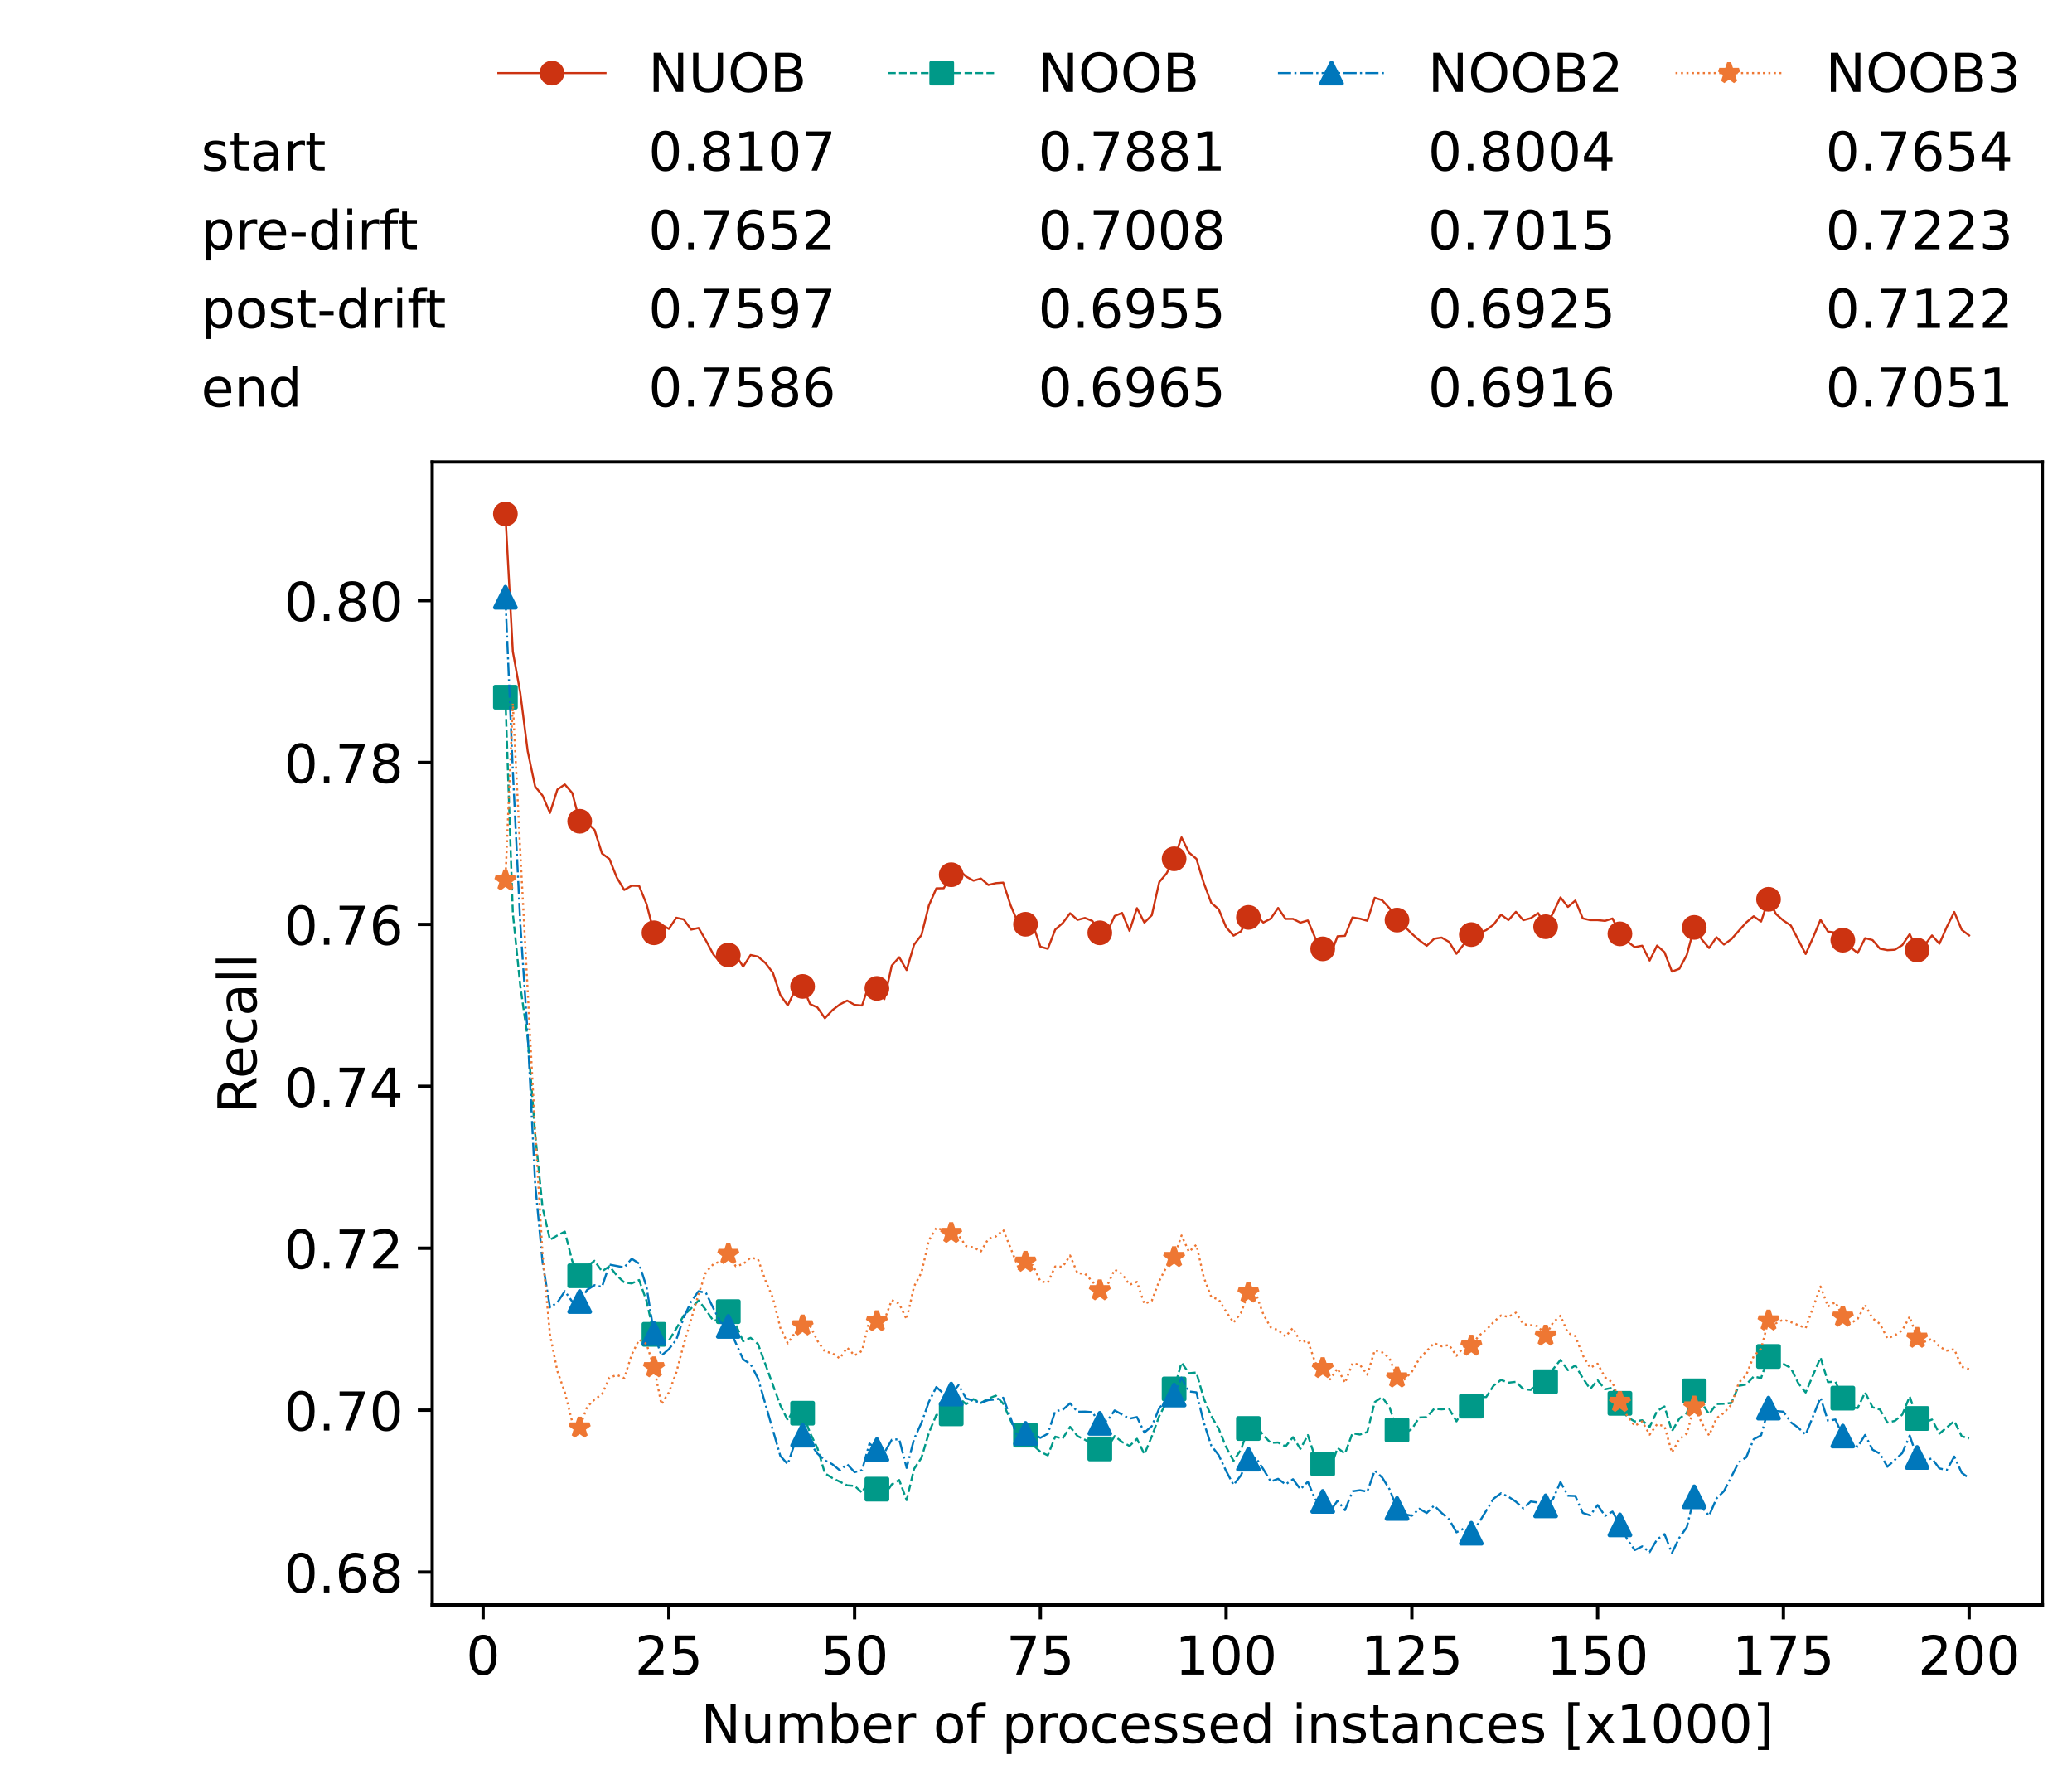 <?xml version="1.0" encoding="utf-8" standalone="no"?>
<!DOCTYPE svg PUBLIC "-//W3C//DTD SVG 1.1//EN"
  "http://www.w3.org/Graphics/SVG/1.1/DTD/svg11.dtd">
<!-- Created with matplotlib (https://matplotlib.org/) -->
<svg height="432.615pt" version="1.1" viewBox="0 0 502.65 432.615" width="502.65pt" xmlns="http://www.w3.org/2000/svg" xmlns:xlink="http://www.w3.org/1999/xlink">
 <defs>
  <style type="text/css">*{stroke-linecap:butt;stroke-linejoin:round;}</style>
 </defs>
 <g id="figure_1">
  <g id="patch_1">
   <path d="M 0 432.615 
L 502.65 432.615 
L 502.65 0 
L 0 0 
z
" style="fill:#ffffff;"/>
  </g>
  <g id="axes_1">
   <g id="patch_2">
    <path d="M 104.85 389.252 
L 495.45 389.252 
L 495.45 112.052 
L 104.85 112.052 
z
" style="fill:#ffffff;"/>
   </g>
   <g id="matplotlib.axis_1">
    <g id="xtick_1">
     <g id="line2d_1">
      <defs>
       <path d="M 0 0 
L 0 3.5 
" id="me43a6cdfd4" style="stroke:#000000;stroke-width:0.8;"/>
      </defs>
      <g>
       <use style="stroke:#000000;stroke-width:0.8;" x="117.197" xlink:href="#me43a6cdfd4" y="389.252"/>
      </g>
     </g>
     <g id="text_1">
      <!-- 0 -->
      <g transform="translate(113.061 406.13)scale(0.13 -0.13)">
       <defs>
        <path d="M 31.781 66.406 
Q 24.172 66.406 20.328 58.906 
Q 16.5 51.422 16.5 36.375 
Q 16.5 21.391 20.328 13.891 
Q 24.172 6.391 31.781 6.391 
Q 39.453 6.391 43.281 13.891 
Q 47.125 21.391 47.125 36.375 
Q 47.125 51.422 43.281 58.906 
Q 39.453 66.406 31.781 66.406 
z
M 31.781 74.219 
Q 44.047 74.219 50.516 64.516 
Q 56.984 54.828 56.984 36.375 
Q 56.984 17.969 50.516 8.266 
Q 44.047 -1.422 31.781 -1.422 
Q 19.531 -1.422 13.062 8.266 
Q 6.594 17.969 6.594 36.375 
Q 6.594 54.828 13.062 64.516 
Q 19.531 74.219 31.781 74.219 
z
" id="DejaVuSans-48"/>
       </defs>
       <use xlink:href="#DejaVuSans-48"/>
      </g>
     </g>
    </g>
    <g id="xtick_2">
     <g id="line2d_2">
      <g>
       <use style="stroke:#000000;stroke-width:0.8;" x="162.259" xlink:href="#me43a6cdfd4" y="389.252"/>
      </g>
     </g>
     <g id="text_2">
      <!-- 25 -->
      <g transform="translate(153.988 406.13)scale(0.13 -0.13)">
       <defs>
        <path d="M 19.188 8.297 
L 53.609 8.297 
L 53.609 0 
L 7.328 0 
L 7.328 8.297 
Q 12.938 14.109 22.625 23.891 
Q 32.328 33.688 34.812 36.531 
Q 39.547 41.844 41.422 45.531 
Q 43.312 49.219 43.312 52.781 
Q 43.312 58.594 39.234 62.25 
Q 35.156 65.922 28.609 65.922 
Q 23.969 65.922 18.812 64.312 
Q 13.672 62.703 7.812 59.422 
L 7.812 69.391 
Q 13.766 71.781 18.938 73 
Q 24.125 74.219 28.422 74.219 
Q 39.75 74.219 46.484 68.547 
Q 53.219 62.891 53.219 53.422 
Q 53.219 48.922 51.531 44.891 
Q 49.859 40.875 45.406 35.406 
Q 44.188 33.984 37.641 27.219 
Q 31.109 20.453 19.188 8.297 
z
" id="DejaVuSans-50"/>
        <path d="M 10.797 72.906 
L 49.516 72.906 
L 49.516 64.594 
L 19.828 64.594 
L 19.828 46.734 
Q 21.969 47.469 24.109 47.828 
Q 26.266 48.188 28.422 48.188 
Q 40.625 48.188 47.75 41.5 
Q 54.891 34.812 54.891 23.391 
Q 54.891 11.625 47.562 5.094 
Q 40.234 -1.422 26.906 -1.422 
Q 22.312 -1.422 17.547 -0.641 
Q 12.797 0.141 7.719 1.703 
L 7.719 11.625 
Q 12.109 9.234 16.797 8.062 
Q 21.484 6.891 26.703 6.891 
Q 35.156 6.891 40.078 11.328 
Q 45.016 15.766 45.016 23.391 
Q 45.016 31 40.078 35.438 
Q 35.156 39.891 26.703 39.891 
Q 22.75 39.891 18.812 39.016 
Q 14.891 38.141 10.797 36.281 
z
" id="DejaVuSans-53"/>
       </defs>
       <use xlink:href="#DejaVuSans-50"/>
       <use x="63.623" xlink:href="#DejaVuSans-53"/>
      </g>
     </g>
    </g>
    <g id="xtick_3">
     <g id="line2d_3">
      <g>
       <use style="stroke:#000000;stroke-width:0.8;" x="207.322" xlink:href="#me43a6cdfd4" y="389.252"/>
      </g>
     </g>
     <g id="text_3">
      <!-- 50 -->
      <g transform="translate(199.05 406.13)scale(0.13 -0.13)">
       <use xlink:href="#DejaVuSans-53"/>
       <use x="63.623" xlink:href="#DejaVuSans-48"/>
      </g>
     </g>
    </g>
    <g id="xtick_4">
     <g id="line2d_4">
      <g>
       <use style="stroke:#000000;stroke-width:0.8;" x="252.384" xlink:href="#me43a6cdfd4" y="389.252"/>
      </g>
     </g>
     <g id="text_4">
      <!-- 75 -->
      <g transform="translate(244.113 406.13)scale(0.13 -0.13)">
       <defs>
        <path d="M 8.203 72.906 
L 55.078 72.906 
L 55.078 68.703 
L 28.609 0 
L 18.312 0 
L 43.219 64.594 
L 8.203 64.594 
z
" id="DejaVuSans-55"/>
       </defs>
       <use xlink:href="#DejaVuSans-55"/>
       <use x="63.623" xlink:href="#DejaVuSans-53"/>
      </g>
     </g>
    </g>
    <g id="xtick_5">
     <g id="line2d_5">
      <g>
       <use style="stroke:#000000;stroke-width:0.8;" x="297.446" xlink:href="#me43a6cdfd4" y="389.252"/>
      </g>
     </g>
     <g id="text_5">
      <!-- 100 -->
      <g transform="translate(285.039 406.13)scale(0.13 -0.13)">
       <defs>
        <path d="M 12.406 8.297 
L 28.516 8.297 
L 28.516 63.922 
L 10.984 60.406 
L 10.984 69.391 
L 28.422 72.906 
L 38.281 72.906 
L 38.281 8.297 
L 54.391 8.297 
L 54.391 0 
L 12.406 0 
z
" id="DejaVuSans-49"/>
       </defs>
       <use xlink:href="#DejaVuSans-49"/>
       <use x="63.623" xlink:href="#DejaVuSans-48"/>
       <use x="127.246" xlink:href="#DejaVuSans-48"/>
      </g>
     </g>
    </g>
    <g id="xtick_6">
     <g id="line2d_6">
      <g>
       <use style="stroke:#000000;stroke-width:0.8;" x="342.509" xlink:href="#me43a6cdfd4" y="389.252"/>
      </g>
     </g>
     <g id="text_6">
      <!-- 125 -->
      <g transform="translate(330.102 406.13)scale(0.13 -0.13)">
       <use xlink:href="#DejaVuSans-49"/>
       <use x="63.623" xlink:href="#DejaVuSans-50"/>
       <use x="127.246" xlink:href="#DejaVuSans-53"/>
      </g>
     </g>
    </g>
    <g id="xtick_7">
     <g id="line2d_7">
      <g>
       <use style="stroke:#000000;stroke-width:0.8;" x="387.571" xlink:href="#me43a6cdfd4" y="389.252"/>
      </g>
     </g>
     <g id="text_7">
      <!-- 150 -->
      <g transform="translate(375.164 406.13)scale(0.13 -0.13)">
       <use xlink:href="#DejaVuSans-49"/>
       <use x="63.623" xlink:href="#DejaVuSans-53"/>
       <use x="127.246" xlink:href="#DejaVuSans-48"/>
      </g>
     </g>
    </g>
    <g id="xtick_8">
     <g id="line2d_8">
      <g>
       <use style="stroke:#000000;stroke-width:0.8;" x="432.633" xlink:href="#me43a6cdfd4" y="389.252"/>
      </g>
     </g>
     <g id="text_8">
      <!-- 175 -->
      <g transform="translate(420.226 406.13)scale(0.13 -0.13)">
       <use xlink:href="#DejaVuSans-49"/>
       <use x="63.623" xlink:href="#DejaVuSans-55"/>
       <use x="127.246" xlink:href="#DejaVuSans-53"/>
      </g>
     </g>
    </g>
    <g id="xtick_9">
     <g id="line2d_9">
      <g>
       <use style="stroke:#000000;stroke-width:0.8;" x="477.695" xlink:href="#me43a6cdfd4" y="389.252"/>
      </g>
     </g>
     <g id="text_9">
      <!-- 200 -->
      <g transform="translate(465.289 406.13)scale(0.13 -0.13)">
       <use xlink:href="#DejaVuSans-50"/>
       <use x="63.623" xlink:href="#DejaVuSans-48"/>
       <use x="127.246" xlink:href="#DejaVuSans-48"/>
      </g>
     </g>
    </g>
    <g id="text_10">
     <!-- Number of processed instances [x1000] -->
     <g transform="translate(170.025 422.711)scale(0.13 -0.13)">
      <defs>
       <path d="M 9.812 72.906 
L 23.094 72.906 
L 55.422 11.922 
L 55.422 72.906 
L 64.984 72.906 
L 64.984 0 
L 51.703 0 
L 19.391 60.984 
L 19.391 0 
L 9.812 0 
z
" id="DejaVuSans-78"/>
       <path d="M 8.5 21.578 
L 8.5 54.688 
L 17.484 54.688 
L 17.484 21.922 
Q 17.484 14.156 20.5 10.266 
Q 23.531 6.391 29.594 6.391 
Q 36.859 6.391 41.078 11.031 
Q 45.312 15.672 45.312 23.688 
L 45.312 54.688 
L 54.297 54.688 
L 54.297 0 
L 45.312 0 
L 45.312 8.406 
Q 42.047 3.422 37.719 1 
Q 33.406 -1.422 27.688 -1.422 
Q 18.266 -1.422 13.375 4.438 
Q 8.5 10.297 8.5 21.578 
z
M 31.109 56 
z
" id="DejaVuSans-117"/>
       <path d="M 52 44.188 
Q 55.375 50.25 60.062 53.125 
Q 64.75 56 71.094 56 
Q 79.641 56 84.281 50.016 
Q 88.922 44.047 88.922 33.016 
L 88.922 0 
L 79.891 0 
L 79.891 32.719 
Q 79.891 40.578 77.094 44.375 
Q 74.312 48.188 68.609 48.188 
Q 61.625 48.188 57.562 43.547 
Q 53.516 38.922 53.516 30.906 
L 53.516 0 
L 44.484 0 
L 44.484 32.719 
Q 44.484 40.625 41.703 44.406 
Q 38.922 48.188 33.109 48.188 
Q 26.219 48.188 22.156 43.531 
Q 18.109 38.875 18.109 30.906 
L 18.109 0 
L 9.078 0 
L 9.078 54.688 
L 18.109 54.688 
L 18.109 46.188 
Q 21.188 51.219 25.484 53.609 
Q 29.781 56 35.688 56 
Q 41.656 56 45.828 52.969 
Q 50 49.953 52 44.188 
z
" id="DejaVuSans-109"/>
       <path d="M 48.688 27.297 
Q 48.688 37.203 44.609 42.844 
Q 40.531 48.484 33.406 48.484 
Q 26.266 48.484 22.188 42.844 
Q 18.109 37.203 18.109 27.297 
Q 18.109 17.391 22.188 11.75 
Q 26.266 6.109 33.406 6.109 
Q 40.531 6.109 44.609 11.75 
Q 48.688 17.391 48.688 27.297 
z
M 18.109 46.391 
Q 20.953 51.266 25.266 53.625 
Q 29.594 56 35.594 56 
Q 45.562 56 51.781 48.094 
Q 58.016 40.188 58.016 27.297 
Q 58.016 14.406 51.781 6.484 
Q 45.562 -1.422 35.594 -1.422 
Q 29.594 -1.422 25.266 0.953 
Q 20.953 3.328 18.109 8.203 
L 18.109 0 
L 9.078 0 
L 9.078 75.984 
L 18.109 75.984 
z
" id="DejaVuSans-98"/>
       <path d="M 56.203 29.594 
L 56.203 25.203 
L 14.891 25.203 
Q 15.484 15.922 20.484 11.062 
Q 25.484 6.203 34.422 6.203 
Q 39.594 6.203 44.453 7.469 
Q 49.312 8.734 54.109 11.281 
L 54.109 2.781 
Q 49.266 0.734 44.188 -0.344 
Q 39.109 -1.422 33.891 -1.422 
Q 20.797 -1.422 13.156 6.188 
Q 5.516 13.812 5.516 26.812 
Q 5.516 40.234 12.766 48.109 
Q 20.016 56 32.328 56 
Q 43.359 56 49.781 48.891 
Q 56.203 41.797 56.203 29.594 
z
M 47.219 32.234 
Q 47.125 39.594 43.094 43.984 
Q 39.062 48.391 32.422 48.391 
Q 24.906 48.391 20.391 44.141 
Q 15.875 39.891 15.188 32.172 
z
" id="DejaVuSans-101"/>
       <path d="M 41.109 46.297 
Q 39.594 47.172 37.812 47.578 
Q 36.031 48 33.891 48 
Q 26.266 48 22.188 43.047 
Q 18.109 38.094 18.109 28.812 
L 18.109 0 
L 9.078 0 
L 9.078 54.688 
L 18.109 54.688 
L 18.109 46.188 
Q 20.953 51.172 25.484 53.578 
Q 30.031 56 36.531 56 
Q 37.453 56 38.578 55.875 
Q 39.703 55.766 41.062 55.516 
z
" id="DejaVuSans-114"/>
       <path id="DejaVuSans-32"/>
       <path d="M 30.609 48.391 
Q 23.391 48.391 19.188 42.75 
Q 14.984 37.109 14.984 27.297 
Q 14.984 17.484 19.156 11.844 
Q 23.344 6.203 30.609 6.203 
Q 37.797 6.203 41.984 11.859 
Q 46.188 17.531 46.188 27.297 
Q 46.188 37.016 41.984 42.703 
Q 37.797 48.391 30.609 48.391 
z
M 30.609 56 
Q 42.328 56 49.016 48.375 
Q 55.719 40.766 55.719 27.297 
Q 55.719 13.875 49.016 6.219 
Q 42.328 -1.422 30.609 -1.422 
Q 18.844 -1.422 12.172 6.219 
Q 5.516 13.875 5.516 27.297 
Q 5.516 40.766 12.172 48.375 
Q 18.844 56 30.609 56 
z
" id="DejaVuSans-111"/>
       <path d="M 37.109 75.984 
L 37.109 68.5 
L 28.516 68.5 
Q 23.688 68.5 21.797 66.547 
Q 19.922 64.594 19.922 59.516 
L 19.922 54.688 
L 34.719 54.688 
L 34.719 47.703 
L 19.922 47.703 
L 19.922 0 
L 10.891 0 
L 10.891 47.703 
L 2.297 47.703 
L 2.297 54.688 
L 10.891 54.688 
L 10.891 58.5 
Q 10.891 67.625 15.141 71.797 
Q 19.391 75.984 28.609 75.984 
z
" id="DejaVuSans-102"/>
       <path d="M 18.109 8.203 
L 18.109 -20.797 
L 9.078 -20.797 
L 9.078 54.688 
L 18.109 54.688 
L 18.109 46.391 
Q 20.953 51.266 25.266 53.625 
Q 29.594 56 35.594 56 
Q 45.562 56 51.781 48.094 
Q 58.016 40.188 58.016 27.297 
Q 58.016 14.406 51.781 6.484 
Q 45.562 -1.422 35.594 -1.422 
Q 29.594 -1.422 25.266 0.953 
Q 20.953 3.328 18.109 8.203 
z
M 48.688 27.297 
Q 48.688 37.203 44.609 42.844 
Q 40.531 48.484 33.406 48.484 
Q 26.266 48.484 22.188 42.844 
Q 18.109 37.203 18.109 27.297 
Q 18.109 17.391 22.188 11.75 
Q 26.266 6.109 33.406 6.109 
Q 40.531 6.109 44.609 11.75 
Q 48.688 17.391 48.688 27.297 
z
" id="DejaVuSans-112"/>
       <path d="M 48.781 52.594 
L 48.781 44.188 
Q 44.969 46.297 41.141 47.344 
Q 37.312 48.391 33.406 48.391 
Q 24.656 48.391 19.812 42.844 
Q 14.984 37.312 14.984 27.297 
Q 14.984 17.281 19.812 11.734 
Q 24.656 6.203 33.406 6.203 
Q 37.312 6.203 41.141 7.25 
Q 44.969 8.297 48.781 10.406 
L 48.781 2.094 
Q 45.016 0.344 40.984 -0.531 
Q 36.969 -1.422 32.422 -1.422 
Q 20.062 -1.422 12.781 6.344 
Q 5.516 14.109 5.516 27.297 
Q 5.516 40.672 12.859 48.328 
Q 20.219 56 33.016 56 
Q 37.156 56 41.109 55.141 
Q 45.062 54.297 48.781 52.594 
z
" id="DejaVuSans-99"/>
       <path d="M 44.281 53.078 
L 44.281 44.578 
Q 40.484 46.531 36.375 47.5 
Q 32.281 48.484 27.875 48.484 
Q 21.188 48.484 17.844 46.438 
Q 14.5 44.391 14.5 40.281 
Q 14.5 37.156 16.891 35.375 
Q 19.281 33.594 26.516 31.984 
L 29.594 31.297 
Q 39.156 29.25 43.188 25.516 
Q 47.219 21.781 47.219 15.094 
Q 47.219 7.469 41.188 3.016 
Q 35.156 -1.422 24.609 -1.422 
Q 20.219 -1.422 15.453 -0.562 
Q 10.688 0.297 5.422 2 
L 5.422 11.281 
Q 10.406 8.688 15.234 7.391 
Q 20.062 6.109 24.812 6.109 
Q 31.156 6.109 34.562 8.281 
Q 37.984 10.453 37.984 14.406 
Q 37.984 18.062 35.516 20.016 
Q 33.062 21.969 24.703 23.781 
L 21.578 24.516 
Q 13.234 26.266 9.516 29.906 
Q 5.812 33.547 5.812 39.891 
Q 5.812 47.609 11.281 51.797 
Q 16.75 56 26.812 56 
Q 31.781 56 36.172 55.266 
Q 40.578 54.547 44.281 53.078 
z
" id="DejaVuSans-115"/>
       <path d="M 45.406 46.391 
L 45.406 75.984 
L 54.391 75.984 
L 54.391 0 
L 45.406 0 
L 45.406 8.203 
Q 42.578 3.328 38.25 0.953 
Q 33.938 -1.422 27.875 -1.422 
Q 17.969 -1.422 11.734 6.484 
Q 5.516 14.406 5.516 27.297 
Q 5.516 40.188 11.734 48.094 
Q 17.969 56 27.875 56 
Q 33.938 56 38.25 53.625 
Q 42.578 51.266 45.406 46.391 
z
M 14.797 27.297 
Q 14.797 17.391 18.875 11.75 
Q 22.953 6.109 30.078 6.109 
Q 37.203 6.109 41.297 11.75 
Q 45.406 17.391 45.406 27.297 
Q 45.406 37.203 41.297 42.844 
Q 37.203 48.484 30.078 48.484 
Q 22.953 48.484 18.875 42.844 
Q 14.797 37.203 14.797 27.297 
z
" id="DejaVuSans-100"/>
       <path d="M 9.422 54.688 
L 18.406 54.688 
L 18.406 0 
L 9.422 0 
z
M 9.422 75.984 
L 18.406 75.984 
L 18.406 64.594 
L 9.422 64.594 
z
" id="DejaVuSans-105"/>
       <path d="M 54.891 33.016 
L 54.891 0 
L 45.906 0 
L 45.906 32.719 
Q 45.906 40.484 42.875 44.328 
Q 39.844 48.188 33.797 48.188 
Q 26.516 48.188 22.312 43.547 
Q 18.109 38.922 18.109 30.906 
L 18.109 0 
L 9.078 0 
L 9.078 54.688 
L 18.109 54.688 
L 18.109 46.188 
Q 21.344 51.125 25.703 53.562 
Q 30.078 56 35.797 56 
Q 45.219 56 50.047 50.172 
Q 54.891 44.344 54.891 33.016 
z
" id="DejaVuSans-110"/>
       <path d="M 18.312 70.219 
L 18.312 54.688 
L 36.812 54.688 
L 36.812 47.703 
L 18.312 47.703 
L 18.312 18.016 
Q 18.312 11.328 20.141 9.422 
Q 21.969 7.516 27.594 7.516 
L 36.812 7.516 
L 36.812 0 
L 27.594 0 
Q 17.188 0 13.234 3.875 
Q 9.281 7.766 9.281 18.016 
L 9.281 47.703 
L 2.688 47.703 
L 2.688 54.688 
L 9.281 54.688 
L 9.281 70.219 
z
" id="DejaVuSans-116"/>
       <path d="M 34.281 27.484 
Q 23.391 27.484 19.188 25 
Q 14.984 22.516 14.984 16.5 
Q 14.984 11.719 18.141 8.906 
Q 21.297 6.109 26.703 6.109 
Q 34.188 6.109 38.703 11.406 
Q 43.219 16.703 43.219 25.484 
L 43.219 27.484 
z
M 52.203 31.203 
L 52.203 0 
L 43.219 0 
L 43.219 8.297 
Q 40.141 3.328 35.547 0.953 
Q 30.953 -1.422 24.312 -1.422 
Q 15.922 -1.422 10.953 3.297 
Q 6 8.016 6 15.922 
Q 6 25.141 12.172 29.828 
Q 18.359 34.516 30.609 34.516 
L 43.219 34.516 
L 43.219 35.406 
Q 43.219 41.609 39.141 45 
Q 35.062 48.391 27.688 48.391 
Q 23 48.391 18.547 47.266 
Q 14.109 46.141 10.016 43.891 
L 10.016 52.203 
Q 14.938 54.109 19.578 55.047 
Q 24.219 56 28.609 56 
Q 40.484 56 46.344 49.844 
Q 52.203 43.703 52.203 31.203 
z
" id="DejaVuSans-97"/>
       <path d="M 8.594 75.984 
L 29.297 75.984 
L 29.297 69 
L 17.578 69 
L 17.578 -6.203 
L 29.297 -6.203 
L 29.297 -13.188 
L 8.594 -13.188 
z
" id="DejaVuSans-91"/>
       <path d="M 54.891 54.688 
L 35.109 28.078 
L 55.906 0 
L 45.312 0 
L 29.391 21.484 
L 13.484 0 
L 2.875 0 
L 24.125 28.609 
L 4.688 54.688 
L 15.281 54.688 
L 29.781 35.203 
L 44.281 54.688 
z
" id="DejaVuSans-120"/>
       <path d="M 30.422 75.984 
L 30.422 -13.188 
L 9.719 -13.188 
L 9.719 -6.203 
L 21.391 -6.203 
L 21.391 69 
L 9.719 69 
L 9.719 75.984 
z
" id="DejaVuSans-93"/>
      </defs>
      <use xlink:href="#DejaVuSans-78"/>
      <use x="74.805" xlink:href="#DejaVuSans-117"/>
      <use x="138.184" xlink:href="#DejaVuSans-109"/>
      <use x="235.596" xlink:href="#DejaVuSans-98"/>
      <use x="299.072" xlink:href="#DejaVuSans-101"/>
      <use x="360.596" xlink:href="#DejaVuSans-114"/>
      <use x="401.709" xlink:href="#DejaVuSans-32"/>
      <use x="433.496" xlink:href="#DejaVuSans-111"/>
      <use x="494.678" xlink:href="#DejaVuSans-102"/>
      <use x="529.883" xlink:href="#DejaVuSans-32"/>
      <use x="561.67" xlink:href="#DejaVuSans-112"/>
      <use x="625.146" xlink:href="#DejaVuSans-114"/>
      <use x="664.01" xlink:href="#DejaVuSans-111"/>
      <use x="725.191" xlink:href="#DejaVuSans-99"/>
      <use x="780.172" xlink:href="#DejaVuSans-101"/>
      <use x="841.695" xlink:href="#DejaVuSans-115"/>
      <use x="893.795" xlink:href="#DejaVuSans-115"/>
      <use x="945.895" xlink:href="#DejaVuSans-101"/>
      <use x="1007.418" xlink:href="#DejaVuSans-100"/>
      <use x="1070.895" xlink:href="#DejaVuSans-32"/>
      <use x="1102.682" xlink:href="#DejaVuSans-105"/>
      <use x="1130.465" xlink:href="#DejaVuSans-110"/>
      <use x="1193.844" xlink:href="#DejaVuSans-115"/>
      <use x="1245.943" xlink:href="#DejaVuSans-116"/>
      <use x="1285.152" xlink:href="#DejaVuSans-97"/>
      <use x="1346.432" xlink:href="#DejaVuSans-110"/>
      <use x="1409.811" xlink:href="#DejaVuSans-99"/>
      <use x="1464.791" xlink:href="#DejaVuSans-101"/>
      <use x="1526.314" xlink:href="#DejaVuSans-115"/>
      <use x="1578.414" xlink:href="#DejaVuSans-32"/>
      <use x="1610.201" xlink:href="#DejaVuSans-91"/>
      <use x="1649.215" xlink:href="#DejaVuSans-120"/>
      <use x="1708.395" xlink:href="#DejaVuSans-49"/>
      <use x="1772.018" xlink:href="#DejaVuSans-48"/>
      <use x="1835.641" xlink:href="#DejaVuSans-48"/>
      <use x="1899.264" xlink:href="#DejaVuSans-48"/>
      <use x="1962.887" xlink:href="#DejaVuSans-93"/>
     </g>
    </g>
   </g>
   <g id="matplotlib.axis_2">
    <g id="ytick_1">
     <g id="line2d_10">
      <defs>
       <path d="M 0 0 
L -3.5 0 
" id="m1c4f32ab33" style="stroke:#000000;stroke-width:0.8;"/>
      </defs>
      <g>
       <use style="stroke:#000000;stroke-width:0.8;" x="104.85" xlink:href="#m1c4f32ab33" y="381.284"/>
      </g>
     </g>
     <g id="text_11">
      <!-- 0.68 -->
      <g transform="translate(68.905 386.223)scale(0.13 -0.13)">
       <defs>
        <path d="M 10.688 12.406 
L 21 12.406 
L 21 0 
L 10.688 0 
z
" id="DejaVuSans-46"/>
        <path d="M 33.016 40.375 
Q 26.375 40.375 22.484 35.828 
Q 18.609 31.297 18.609 23.391 
Q 18.609 15.531 22.484 10.953 
Q 26.375 6.391 33.016 6.391 
Q 39.656 6.391 43.531 10.953 
Q 47.406 15.531 47.406 23.391 
Q 47.406 31.297 43.531 35.828 
Q 39.656 40.375 33.016 40.375 
z
M 52.594 71.297 
L 52.594 62.312 
Q 48.875 64.062 45.094 64.984 
Q 41.312 65.922 37.594 65.922 
Q 27.828 65.922 22.672 59.328 
Q 17.531 52.734 16.797 39.406 
Q 19.672 43.656 24.016 45.922 
Q 28.375 48.188 33.594 48.188 
Q 44.578 48.188 50.953 41.516 
Q 57.328 34.859 57.328 23.391 
Q 57.328 12.156 50.688 5.359 
Q 44.047 -1.422 33.016 -1.422 
Q 20.359 -1.422 13.672 8.266 
Q 6.984 17.969 6.984 36.375 
Q 6.984 53.656 15.188 63.938 
Q 23.391 74.219 37.203 74.219 
Q 40.922 74.219 44.703 73.484 
Q 48.484 72.75 52.594 71.297 
z
" id="DejaVuSans-54"/>
        <path d="M 31.781 34.625 
Q 24.75 34.625 20.719 30.859 
Q 16.703 27.094 16.703 20.516 
Q 16.703 13.922 20.719 10.156 
Q 24.75 6.391 31.781 6.391 
Q 38.812 6.391 42.859 10.172 
Q 46.922 13.969 46.922 20.516 
Q 46.922 27.094 42.891 30.859 
Q 38.875 34.625 31.781 34.625 
z
M 21.922 38.812 
Q 15.578 40.375 12.031 44.719 
Q 8.5 49.078 8.5 55.328 
Q 8.5 64.062 14.719 69.141 
Q 20.953 74.219 31.781 74.219 
Q 42.672 74.219 48.875 69.141 
Q 55.078 64.062 55.078 55.328 
Q 55.078 49.078 51.531 44.719 
Q 48 40.375 41.703 38.812 
Q 48.828 37.156 52.797 32.312 
Q 56.781 27.484 56.781 20.516 
Q 56.781 9.906 50.312 4.234 
Q 43.844 -1.422 31.781 -1.422 
Q 19.734 -1.422 13.25 4.234 
Q 6.781 9.906 6.781 20.516 
Q 6.781 27.484 10.781 32.312 
Q 14.797 37.156 21.922 38.812 
z
M 18.312 54.391 
Q 18.312 48.734 21.844 45.562 
Q 25.391 42.391 31.781 42.391 
Q 38.141 42.391 41.719 45.562 
Q 45.312 48.734 45.312 54.391 
Q 45.312 60.062 41.719 63.234 
Q 38.141 66.406 31.781 66.406 
Q 25.391 66.406 21.844 63.234 
Q 18.312 60.062 18.312 54.391 
z
" id="DejaVuSans-56"/>
       </defs>
       <use xlink:href="#DejaVuSans-48"/>
       <use x="63.623" xlink:href="#DejaVuSans-46"/>
       <use x="95.41" xlink:href="#DejaVuSans-54"/>
       <use x="159.033" xlink:href="#DejaVuSans-56"/>
      </g>
     </g>
    </g>
    <g id="ytick_2">
     <g id="line2d_11">
      <g>
       <use style="stroke:#000000;stroke-width:0.8;" x="104.85" xlink:href="#m1c4f32ab33" y="342.013"/>
      </g>
     </g>
     <g id="text_12">
      <!-- 0.70 -->
      <g transform="translate(68.905 346.952)scale(0.13 -0.13)">
       <use xlink:href="#DejaVuSans-48"/>
       <use x="63.623" xlink:href="#DejaVuSans-46"/>
       <use x="95.41" xlink:href="#DejaVuSans-55"/>
       <use x="159.033" xlink:href="#DejaVuSans-48"/>
      </g>
     </g>
    </g>
    <g id="ytick_3">
     <g id="line2d_12">
      <g>
       <use style="stroke:#000000;stroke-width:0.8;" x="104.85" xlink:href="#m1c4f32ab33" y="302.743"/>
      </g>
     </g>
     <g id="text_13">
      <!-- 0.72 -->
      <g transform="translate(68.905 307.682)scale(0.13 -0.13)">
       <use xlink:href="#DejaVuSans-48"/>
       <use x="63.623" xlink:href="#DejaVuSans-46"/>
       <use x="95.41" xlink:href="#DejaVuSans-55"/>
       <use x="159.033" xlink:href="#DejaVuSans-50"/>
      </g>
     </g>
    </g>
    <g id="ytick_4">
     <g id="line2d_13">
      <g>
       <use style="stroke:#000000;stroke-width:0.8;" x="104.85" xlink:href="#m1c4f32ab33" y="263.472"/>
      </g>
     </g>
     <g id="text_14">
      <!-- 0.74 -->
      <g transform="translate(68.905 268.411)scale(0.13 -0.13)">
       <defs>
        <path d="M 37.797 64.312 
L 12.891 25.391 
L 37.797 25.391 
z
M 35.203 72.906 
L 47.609 72.906 
L 47.609 25.391 
L 58.016 25.391 
L 58.016 17.188 
L 47.609 17.188 
L 47.609 0 
L 37.797 0 
L 37.797 17.188 
L 4.891 17.188 
L 4.891 26.703 
z
" id="DejaVuSans-52"/>
       </defs>
       <use xlink:href="#DejaVuSans-48"/>
       <use x="63.623" xlink:href="#DejaVuSans-46"/>
       <use x="95.41" xlink:href="#DejaVuSans-55"/>
       <use x="159.033" xlink:href="#DejaVuSans-52"/>
      </g>
     </g>
    </g>
    <g id="ytick_5">
     <g id="line2d_14">
      <g>
       <use style="stroke:#000000;stroke-width:0.8;" x="104.85" xlink:href="#m1c4f32ab33" y="224.202"/>
      </g>
     </g>
     <g id="text_15">
      <!-- 0.76 -->
      <g transform="translate(68.905 229.141)scale(0.13 -0.13)">
       <use xlink:href="#DejaVuSans-48"/>
       <use x="63.623" xlink:href="#DejaVuSans-46"/>
       <use x="95.41" xlink:href="#DejaVuSans-55"/>
       <use x="159.033" xlink:href="#DejaVuSans-54"/>
      </g>
     </g>
    </g>
    <g id="ytick_6">
     <g id="line2d_15">
      <g>
       <use style="stroke:#000000;stroke-width:0.8;" x="104.85" xlink:href="#m1c4f32ab33" y="184.931"/>
      </g>
     </g>
     <g id="text_16">
      <!-- 0.78 -->
      <g transform="translate(68.905 189.87)scale(0.13 -0.13)">
       <use xlink:href="#DejaVuSans-48"/>
       <use x="63.623" xlink:href="#DejaVuSans-46"/>
       <use x="95.41" xlink:href="#DejaVuSans-55"/>
       <use x="159.033" xlink:href="#DejaVuSans-56"/>
      </g>
     </g>
    </g>
    <g id="ytick_7">
     <g id="line2d_16">
      <g>
       <use style="stroke:#000000;stroke-width:0.8;" x="104.85" xlink:href="#m1c4f32ab33" y="145.661"/>
      </g>
     </g>
     <g id="text_17">
      <!-- 0.80 -->
      <g transform="translate(68.905 150.6)scale(0.13 -0.13)">
       <use xlink:href="#DejaVuSans-48"/>
       <use x="63.623" xlink:href="#DejaVuSans-46"/>
       <use x="95.41" xlink:href="#DejaVuSans-56"/>
       <use x="159.033" xlink:href="#DejaVuSans-48"/>
      </g>
     </g>
    </g>
    <g id="text_18">
     <!-- Recall -->
     <g transform="translate(62.201 270.044)rotate(-90)scale(0.13 -0.13)">
      <defs>
       <path d="M 44.391 34.188 
Q 47.562 33.109 50.562 29.594 
Q 53.562 26.078 56.594 19.922 
L 66.609 0 
L 56 0 
L 46.688 18.703 
Q 43.062 26.031 39.672 28.422 
Q 36.281 30.812 30.422 30.812 
L 19.672 30.812 
L 19.672 0 
L 9.812 0 
L 9.812 72.906 
L 32.078 72.906 
Q 44.578 72.906 50.734 67.672 
Q 56.891 62.453 56.891 51.906 
Q 56.891 45.016 53.688 40.469 
Q 50.484 35.938 44.391 34.188 
z
M 19.672 64.797 
L 19.672 38.922 
L 32.078 38.922 
Q 39.203 38.922 42.844 42.219 
Q 46.484 45.516 46.484 51.906 
Q 46.484 58.297 42.844 61.547 
Q 39.203 64.797 32.078 64.797 
z
" id="DejaVuSans-82"/>
       <path d="M 9.422 75.984 
L 18.406 75.984 
L 18.406 0 
L 9.422 0 
z
" id="DejaVuSans-108"/>
      </defs>
      <use xlink:href="#DejaVuSans-82"/>
      <use x="64.982" xlink:href="#DejaVuSans-101"/>
      <use x="126.506" xlink:href="#DejaVuSans-99"/>
      <use x="181.486" xlink:href="#DejaVuSans-97"/>
      <use x="242.766" xlink:href="#DejaVuSans-108"/>
      <use x="270.549" xlink:href="#DejaVuSans-108"/>
     </g>
    </g>
   </g>
   <g id="line2d_17"/>
   <g id="line2d_18"/>
   <g id="line2d_19"/>
   <g id="line2d_20"/>
   <g id="line2d_21"/>
   <g id="line2d_22">
    <path clip-path="url(#p50e1fa820d)" d="M 122.605 124.652 
L 124.407 158.014 
L 126.21 168.005 
L 128.012 182.17 
L 129.815 190.756 
L 131.617 192.96 
L 133.419 197.155 
L 135.222 191.478 
L 137.024 190.258 
L 138.827 192.33 
L 140.629 199.185 
L 142.432 199.576 
L 144.234 201.285 
L 146.037 206.988 
L 147.839 208.335 
L 149.642 212.857 
L 151.444 215.84 
L 153.247 214.81 
L 155.049 214.868 
L 156.852 219.293 
L 158.654 226.234 
L 160.457 224.242 
L 162.259 225.295 
L 164.062 222.582 
L 165.864 222.977 
L 167.667 225.463 
L 169.469 225.06 
L 171.272 228.14 
L 173.074 231.499 
L 174.877 233.578 
L 176.679 231.627 
L 178.482 231.613 
L 180.284 234.449 
L 182.087 231.618 
L 183.889 232.017 
L 185.692 233.574 
L 187.494 235.924 
L 189.297 241.33 
L 191.099 243.847 
L 192.902 240.121 
L 194.704 239.238 
L 196.507 243.509 
L 198.309 244.346 
L 200.112 246.959 
L 201.914 245.012 
L 203.717 243.617 
L 205.519 242.69 
L 207.322 243.714 
L 209.124 243.865 
L 210.927 238.48 
L 212.729 239.725 
L 214.532 242.335 
L 216.334 234.194 
L 218.137 232.162 
L 219.939 235.271 
L 221.742 229.123 
L 223.544 226.773 
L 225.347 219.569 
L 227.149 215.46 
L 228.952 215.424 
L 230.754 212.151 
L 232.557 210.912 
L 234.359 212.585 
L 236.162 213.595 
L 237.964 213.08 
L 239.767 214.631 
L 241.569 214.202 
L 243.372 214.061 
L 245.174 219.595 
L 246.976 223.854 
L 248.779 224.163 
L 250.581 224.254 
L 252.384 229.603 
L 254.186 230.116 
L 255.989 225.462 
L 257.791 223.879 
L 259.594 221.495 
L 261.396 223.101 
L 263.199 222.625 
L 265.001 223.362 
L 266.804 226.241 
L 268.606 226.043 
L 270.409 222.148 
L 272.211 221.411 
L 274.014 225.778 
L 275.816 220.258 
L 277.619 223.763 
L 279.421 221.965 
L 281.224 213.942 
L 283.026 211.794 
L 284.829 208.292 
L 286.631 203.098 
L 288.434 206.78 
L 290.236 208.29 
L 292.039 214.202 
L 293.841 218.98 
L 295.644 220.523 
L 297.446 224.884 
L 299.249 226.927 
L 301.051 225.879 
L 302.854 222.499 
L 304.656 221.866 
L 306.459 223.748 
L 308.261 222.812 
L 310.064 220.2 
L 311.866 222.866 
L 313.669 222.858 
L 315.471 223.772 
L 317.274 223.239 
L 319.076 227.526 
L 320.879 230.131 
L 322.681 231.742 
L 324.484 227.078 
L 326.286 226.98 
L 328.089 222.506 
L 329.891 222.807 
L 331.694 223.312 
L 333.496 217.738 
L 335.299 218.335 
L 337.101 220.302 
L 338.904 223.152 
L 340.706 224.679 
L 342.509 226.468 
L 344.311 228.049 
L 346.114 229.391 
L 347.916 227.678 
L 349.719 227.392 
L 351.521 228.443 
L 353.324 231.325 
L 356.928 226.67 
L 358.731 226.336 
L 360.533 225.587 
L 362.336 224.25 
L 364.138 221.838 
L 365.941 223.148 
L 367.743 221.149 
L 369.546 223.171 
L 371.348 222.683 
L 373.151 221.462 
L 374.953 224.758 
L 376.756 221.434 
L 378.558 217.644 
L 380.361 219.963 
L 382.163 218.415 
L 383.966 222.738 
L 385.768 223.155 
L 387.571 223.158 
L 389.373 223.338 
L 391.176 222.76 
L 392.978 226.492 
L 394.781 228.353 
L 396.583 229.711 
L 398.386 229.369 
L 400.188 232.967 
L 401.991 229.339 
L 403.793 230.943 
L 405.596 235.635 
L 407.398 234.971 
L 409.201 231.614 
L 411.003 224.926 
L 412.806 227.814 
L 414.608 229.924 
L 416.411 227.312 
L 418.213 229.08 
L 420.016 227.78 
L 423.621 223.728 
L 425.423 222.229 
L 427.226 223.498 
L 429.028 218.107 
L 430.831 221.669 
L 432.633 223.254 
L 434.436 224.467 
L 438.041 231.372 
L 439.843 227.369 
L 441.646 223.068 
L 443.448 225.94 
L 445.251 226.182 
L 448.856 229.71 
L 450.658 231.126 
L 452.461 227.533 
L 454.263 227.993 
L 456.066 230.094 
L 457.868 230.444 
L 459.671 230.345 
L 461.473 229.232 
L 463.276 226.543 
L 465.078 230.428 
L 466.881 229.246 
L 468.683 226.871 
L 470.485 228.889 
L 472.288 224.784 
L 474.09 221.185 
L 475.893 225.505 
L 477.695 226.871 
L 477.695 226.871 
" style="fill:none;stroke:#cc3311;stroke-linecap:square;stroke-width:0.5;"/>
    <defs>
     <path d="M 0 2.5 
C 0.663 2.5 1.299 2.237 1.768 1.768 
C 2.237 1.299 2.5 0.663 2.5 0 
C 2.5 -0.663 2.237 -1.299 1.768 -1.768 
C 1.299 -2.237 0.663 -2.5 0 -2.5 
C -0.663 -2.5 -1.299 -2.237 -1.768 -1.768 
C -2.237 -1.299 -2.5 -0.663 -2.5 0 
C -2.5 0.663 -2.237 1.299 -1.768 1.768 
C -1.299 2.237 -0.663 2.5 0 2.5 
z
" id="m5eb8cd07f6" style="stroke:#cc3311;"/>
    </defs>
    <g clip-path="url(#p50e1fa820d)">
     <use style="fill:#cc3311;stroke:#cc3311;" x="122.605" xlink:href="#m5eb8cd07f6" y="124.652"/>
     <use style="fill:#cc3311;stroke:#cc3311;" x="140.629" xlink:href="#m5eb8cd07f6" y="199.185"/>
     <use style="fill:#cc3311;stroke:#cc3311;" x="158.654" xlink:href="#m5eb8cd07f6" y="226.234"/>
     <use style="fill:#cc3311;stroke:#cc3311;" x="176.679" xlink:href="#m5eb8cd07f6" y="231.627"/>
     <use style="fill:#cc3311;stroke:#cc3311;" x="194.704" xlink:href="#m5eb8cd07f6" y="239.238"/>
     <use style="fill:#cc3311;stroke:#cc3311;" x="212.729" xlink:href="#m5eb8cd07f6" y="239.725"/>
     <use style="fill:#cc3311;stroke:#cc3311;" x="230.754" xlink:href="#m5eb8cd07f6" y="212.151"/>
     <use style="fill:#cc3311;stroke:#cc3311;" x="248.779" xlink:href="#m5eb8cd07f6" y="224.163"/>
     <use style="fill:#cc3311;stroke:#cc3311;" x="266.804" xlink:href="#m5eb8cd07f6" y="226.241"/>
     <use style="fill:#cc3311;stroke:#cc3311;" x="284.829" xlink:href="#m5eb8cd07f6" y="208.292"/>
     <use style="fill:#cc3311;stroke:#cc3311;" x="302.854" xlink:href="#m5eb8cd07f6" y="222.499"/>
     <use style="fill:#cc3311;stroke:#cc3311;" x="320.879" xlink:href="#m5eb8cd07f6" y="230.131"/>
     <use style="fill:#cc3311;stroke:#cc3311;" x="338.904" xlink:href="#m5eb8cd07f6" y="223.152"/>
     <use style="fill:#cc3311;stroke:#cc3311;" x="356.928" xlink:href="#m5eb8cd07f6" y="226.67"/>
     <use style="fill:#cc3311;stroke:#cc3311;" x="374.953" xlink:href="#m5eb8cd07f6" y="224.758"/>
     <use style="fill:#cc3311;stroke:#cc3311;" x="392.978" xlink:href="#m5eb8cd07f6" y="226.492"/>
     <use style="fill:#cc3311;stroke:#cc3311;" x="411.003" xlink:href="#m5eb8cd07f6" y="224.926"/>
     <use style="fill:#cc3311;stroke:#cc3311;" x="429.028" xlink:href="#m5eb8cd07f6" y="218.107"/>
     <use style="fill:#cc3311;stroke:#cc3311;" x="447.053" xlink:href="#m5eb8cd07f6" y="228.025"/>
     <use style="fill:#cc3311;stroke:#cc3311;" x="465.078" xlink:href="#m5eb8cd07f6" y="230.428"/>
    </g>
   </g>
   <g id="line2d_23"/>
   <g id="line2d_24"/>
   <g id="line2d_25"/>
   <g id="line2d_26"/>
   <g id="line2d_27">
    <path clip-path="url(#p50e1fa820d)" d="M 122.605 169.094 
L 124.407 221.454 
L 126.21 239.04 
L 128.012 251.744 
L 129.815 274.894 
L 131.617 292.885 
L 133.419 300.686 
L 135.222 299.632 
L 137.024 298.711 
L 138.827 305.869 
L 140.629 309.423 
L 142.432 307.117 
L 144.234 305.794 
L 146.037 308.352 
L 147.839 307.121 
L 149.642 309.351 
L 151.444 311.052 
L 153.247 311.274 
L 155.049 310.455 
L 156.852 315.566 
L 158.654 323.623 
L 160.457 325.481 
L 162.259 325.122 
L 164.062 322.241 
L 165.864 319.058 
L 167.667 317.332 
L 169.469 315.403 
L 171.272 317.753 
L 173.074 320.363 
L 174.877 319.898 
L 176.679 318.118 
L 178.482 321.251 
L 180.284 325.307 
L 182.087 324.476 
L 183.889 325.983 
L 189.297 340.828 
L 191.099 344.446 
L 192.902 341.254 
L 194.704 342.749 
L 196.507 347.509 
L 198.309 351.258 
L 200.112 357.324 
L 201.914 358.471 
L 205.519 360.244 
L 207.322 360.382 
L 209.124 362.01 
L 210.927 358.677 
L 212.729 361.171 
L 214.532 362.726 
L 216.334 360.014 
L 218.137 358.953 
L 219.939 363.826 
L 221.742 356.262 
L 223.544 353.567 
L 225.347 347.48 
L 227.149 343.169 
L 228.952 343.222 
L 230.754 342.9 
L 232.557 338.941 
L 234.359 340.567 
L 236.162 339.343 
L 237.964 340.269 
L 239.767 339.207 
L 241.569 338.491 
L 243.372 340.447 
L 246.976 348.53 
L 248.779 348.063 
L 250.581 350.448 
L 252.384 352.095 
L 254.186 352.973 
L 255.989 348.447 
L 257.791 348.882 
L 259.594 346.058 
L 261.396 348.303 
L 263.199 349.183 
L 266.804 351.41 
L 268.606 351.212 
L 270.409 348.296 
L 272.211 349.729 
L 274.014 350.693 
L 275.816 348.955 
L 277.619 352.696 
L 279.421 348.37 
L 281.224 343.445 
L 283.026 339.977 
L 284.829 336.869 
L 286.631 330.48 
L 288.434 333.055 
L 290.236 332.881 
L 292.039 339.229 
L 293.841 343.429 
L 295.644 346.515 
L 297.446 350.937 
L 299.249 354.316 
L 301.051 351.568 
L 302.854 346.454 
L 304.656 345.513 
L 306.459 348.101 
L 308.261 349.932 
L 310.064 349.857 
L 311.866 350.807 
L 313.669 348.574 
L 315.471 351.396 
L 317.274 348.068 
L 319.076 353.58 
L 320.879 355.062 
L 322.681 356.308 
L 324.484 351.177 
L 326.286 352.552 
L 328.089 347.605 
L 329.891 347.932 
L 331.694 347.307 
L 333.496 340.049 
L 335.299 338.84 
L 337.101 341.37 
L 338.904 346.83 
L 340.706 347.656 
L 342.509 346.576 
L 344.311 343.791 
L 346.114 343.708 
L 347.916 341.677 
L 349.719 341.806 
L 351.521 341.657 
L 353.324 344.724 
L 355.126 341.618 
L 356.928 341.034 
L 358.731 338.87 
L 360.533 338.827 
L 362.336 336.056 
L 364.138 334.674 
L 365.941 335.345 
L 367.743 335.145 
L 369.546 336.901 
L 371.348 337.102 
L 373.151 335.151 
L 374.953 335.106 
L 376.756 332.084 
L 378.558 329.828 
L 380.361 332.301 
L 382.163 331.175 
L 383.966 334.218 
L 385.768 336.879 
L 387.571 334.77 
L 389.373 336.949 
L 391.176 336.568 
L 392.978 340.356 
L 394.781 343.734 
L 396.583 344.743 
L 398.386 344.461 
L 400.188 346.086 
L 401.991 342.22 
L 403.793 341.11 
L 405.596 347.12 
L 407.398 344.042 
L 409.201 342.699 
L 411.003 337.328 
L 412.806 340.273 
L 414.608 342.96 
L 416.411 340.521 
L 418.213 340.467 
L 420.016 340.261 
L 421.818 336.103 
L 423.621 335.783 
L 425.423 333.869 
L 427.226 334.217 
L 429.028 328.986 
L 430.831 330.045 
L 432.633 330.781 
L 434.436 331.782 
L 436.238 335.465 
L 438.041 337.73 
L 441.646 329.228 
L 443.448 335.21 
L 445.251 335.086 
L 447.053 339.095 
L 448.856 341.282 
L 450.658 341.505 
L 452.461 337.69 
L 454.263 341.3 
L 456.066 341.865 
L 457.868 345.016 
L 459.671 344.62 
L 461.473 343.095 
L 463.276 338.701 
L 465.078 344.023 
L 466.881 345.023 
L 468.683 344.288 
L 470.485 347.712 
L 474.09 344.654 
L 475.893 348.334 
L 477.695 348.875 
L 477.695 348.875 
" style="fill:none;stroke:#009988;stroke-dasharray:1.85,0.8;stroke-dashoffset:0;stroke-width:0.5;"/>
    <defs>
     <path d="M -2.5 2.5 
L 2.5 2.5 
L 2.5 -2.5 
L -2.5 -2.5 
z
" id="m95855810c5" style="stroke:#009988;stroke-linejoin:miter;"/>
    </defs>
    <g clip-path="url(#p50e1fa820d)">
     <use style="fill:#009988;stroke:#009988;stroke-linejoin:miter;" x="122.605" xlink:href="#m95855810c5" y="169.094"/>
     <use style="fill:#009988;stroke:#009988;stroke-linejoin:miter;" x="140.629" xlink:href="#m95855810c5" y="309.423"/>
     <use style="fill:#009988;stroke:#009988;stroke-linejoin:miter;" x="158.654" xlink:href="#m95855810c5" y="323.623"/>
     <use style="fill:#009988;stroke:#009988;stroke-linejoin:miter;" x="176.679" xlink:href="#m95855810c5" y="318.118"/>
     <use style="fill:#009988;stroke:#009988;stroke-linejoin:miter;" x="194.704" xlink:href="#m95855810c5" y="342.749"/>
     <use style="fill:#009988;stroke:#009988;stroke-linejoin:miter;" x="212.729" xlink:href="#m95855810c5" y="361.171"/>
     <use style="fill:#009988;stroke:#009988;stroke-linejoin:miter;" x="230.754" xlink:href="#m95855810c5" y="342.9"/>
     <use style="fill:#009988;stroke:#009988;stroke-linejoin:miter;" x="248.779" xlink:href="#m95855810c5" y="348.063"/>
     <use style="fill:#009988;stroke:#009988;stroke-linejoin:miter;" x="266.804" xlink:href="#m95855810c5" y="351.41"/>
     <use style="fill:#009988;stroke:#009988;stroke-linejoin:miter;" x="284.829" xlink:href="#m95855810c5" y="336.869"/>
     <use style="fill:#009988;stroke:#009988;stroke-linejoin:miter;" x="302.854" xlink:href="#m95855810c5" y="346.454"/>
     <use style="fill:#009988;stroke:#009988;stroke-linejoin:miter;" x="320.879" xlink:href="#m95855810c5" y="355.062"/>
     <use style="fill:#009988;stroke:#009988;stroke-linejoin:miter;" x="338.904" xlink:href="#m95855810c5" y="346.83"/>
     <use style="fill:#009988;stroke:#009988;stroke-linejoin:miter;" x="356.928" xlink:href="#m95855810c5" y="341.034"/>
     <use style="fill:#009988;stroke:#009988;stroke-linejoin:miter;" x="374.953" xlink:href="#m95855810c5" y="335.106"/>
     <use style="fill:#009988;stroke:#009988;stroke-linejoin:miter;" x="392.978" xlink:href="#m95855810c5" y="340.356"/>
     <use style="fill:#009988;stroke:#009988;stroke-linejoin:miter;" x="411.003" xlink:href="#m95855810c5" y="337.328"/>
     <use style="fill:#009988;stroke:#009988;stroke-linejoin:miter;" x="429.028" xlink:href="#m95855810c5" y="328.986"/>
     <use style="fill:#009988;stroke:#009988;stroke-linejoin:miter;" x="447.053" xlink:href="#m95855810c5" y="339.095"/>
     <use style="fill:#009988;stroke:#009988;stroke-linejoin:miter;" x="465.078" xlink:href="#m95855810c5" y="344.023"/>
    </g>
   </g>
   <g id="line2d_28"/>
   <g id="line2d_29"/>
   <g id="line2d_30"/>
   <g id="line2d_31"/>
   <g id="line2d_32">
    <path clip-path="url(#p50e1fa820d)" d="M 122.605 144.853 
L 124.407 186.851 
L 126.21 223.809 
L 128.012 250.867 
L 129.815 286.933 
L 131.617 306.158 
L 133.419 317.091 
L 135.222 315.886 
L 137.024 313.159 
L 138.827 315.686 
L 140.629 315.673 
L 142.432 312.846 
L 144.234 311.699 
L 146.037 312.108 
L 147.839 306.707 
L 151.444 307.395 
L 153.247 305.289 
L 155.049 306.465 
L 156.852 312.166 
L 158.654 323.398 
L 160.457 328.763 
L 162.259 327.228 
L 164.062 324.944 
L 165.864 319.56 
L 167.667 315.679 
L 169.469 313.172 
L 171.272 313.582 
L 173.074 317.343 
L 174.877 320.794 
L 176.679 321.695 
L 180.284 329.699 
L 182.087 330.852 
L 183.889 334.333 
L 189.297 353.087 
L 191.099 355.109 
L 192.902 349.726 
L 194.704 348.076 
L 196.507 350.002 
L 198.309 352.549 
L 200.112 354.177 
L 201.914 355.122 
L 203.717 356.59 
L 205.519 355.138 
L 207.322 357.057 
L 209.124 356.555 
L 210.927 350.091 
L 212.729 351.57 
L 214.532 352.32 
L 216.334 349.2 
L 218.137 349.052 
L 219.939 356.016 
L 221.742 349.021 
L 223.544 345.081 
L 225.347 339.984 
L 227.149 336.399 
L 228.952 338.055 
L 230.754 338.109 
L 232.557 335.922 
L 234.359 339.161 
L 237.964 340.23 
L 239.767 339.569 
L 241.569 339.421 
L 243.372 338.998 
L 246.976 348.868 
L 248.779 347.643 
L 250.581 347.66 
L 252.384 348.734 
L 254.186 347.727 
L 255.989 342.273 
L 257.791 341.934 
L 259.594 340.355 
L 261.396 342.404 
L 263.199 342.364 
L 265.001 342.5 
L 266.804 345.206 
L 268.606 344.612 
L 270.409 342.079 
L 274.014 344.058 
L 275.816 343.689 
L 277.619 347.443 
L 279.421 345.891 
L 281.224 341.537 
L 283.026 339.465 
L 284.829 338.348 
L 286.631 334.128 
L 288.434 337.473 
L 290.236 337.692 
L 292.039 345.037 
L 293.841 350.608 
L 295.644 352.923 
L 297.446 356.763 
L 299.249 360.147 
L 301.051 357.813 
L 302.854 353.898 
L 304.656 353.557 
L 306.459 356.307 
L 308.261 359.318 
L 310.064 358.667 
L 311.866 360.017 
L 313.669 358.763 
L 315.471 361.18 
L 317.274 359.371 
L 319.076 363.689 
L 320.879 364.14 
L 322.681 366.505 
L 324.484 363.963 
L 326.286 366.262 
L 328.089 361.694 
L 329.891 361.427 
L 331.694 361.773 
L 333.496 356.668 
L 335.299 358.33 
L 337.101 361.213 
L 338.904 365.851 
L 340.706 367.261 
L 342.509 367.616 
L 344.311 365.921 
L 346.114 366.955 
L 347.916 365.142 
L 349.719 366.926 
L 351.521 368.461 
L 353.324 371.647 
L 355.126 370.715 
L 356.928 371.859 
L 358.731 369.357 
L 362.336 363.484 
L 364.138 362.157 
L 365.941 363.012 
L 367.743 364.212 
L 369.546 365.835 
L 371.348 364.163 
L 373.151 364.421 
L 374.953 365.225 
L 376.756 363.542 
L 378.558 359.451 
L 380.361 362.758 
L 382.163 362.834 
L 383.966 366.931 
L 385.768 367.531 
L 387.571 365.029 
L 389.373 367.669 
L 391.176 366.611 
L 392.978 369.835 
L 394.781 373.373 
L 396.583 375.945 
L 398.386 375.053 
L 400.188 376.438 
L 401.991 373.367 
L 403.793 372.08 
L 405.596 376.652 
L 407.398 372.959 
L 409.201 370.417 
L 411.003 363.03 
L 412.806 365.485 
L 414.608 367.616 
L 416.411 363.43 
L 418.213 361.66 
L 421.818 354.636 
L 423.621 353.447 
L 425.423 349.06 
L 427.226 348.113 
L 429.028 341.515 
L 430.831 342.217 
L 432.633 342.38 
L 434.436 344.949 
L 436.238 346.266 
L 438.041 347.929 
L 441.646 339.009 
L 443.448 344.61 
L 445.251 344.275 
L 447.053 348.283 
L 448.856 349.901 
L 450.658 350.882 
L 452.461 348.02 
L 454.263 351.599 
L 456.066 352.561 
L 457.868 355.736 
L 461.473 352.418 
L 463.276 348.166 
L 465.078 353.485 
L 466.881 354.103 
L 468.683 353.743 
L 470.485 356.146 
L 472.288 356.52 
L 474.09 353.26 
L 475.893 357.193 
L 477.695 358.509 
L 477.695 358.509 
" style="fill:none;stroke:#0077bb;stroke-dasharray:3.2,0.8,0.5,0.8;stroke-dashoffset:0;stroke-width:0.5;"/>
    <defs>
     <path d="M 0 -2.5 
L -2.5 2.5 
L 2.5 2.5 
z
" id="m333e32d4a9" style="stroke:#0077bb;stroke-linejoin:miter;"/>
    </defs>
    <g clip-path="url(#p50e1fa820d)">
     <use style="fill:#0077bb;stroke:#0077bb;stroke-linejoin:miter;" x="122.605" xlink:href="#m333e32d4a9" y="144.853"/>
     <use style="fill:#0077bb;stroke:#0077bb;stroke-linejoin:miter;" x="140.629" xlink:href="#m333e32d4a9" y="315.673"/>
     <use style="fill:#0077bb;stroke:#0077bb;stroke-linejoin:miter;" x="158.654" xlink:href="#m333e32d4a9" y="323.398"/>
     <use style="fill:#0077bb;stroke:#0077bb;stroke-linejoin:miter;" x="176.679" xlink:href="#m333e32d4a9" y="321.695"/>
     <use style="fill:#0077bb;stroke:#0077bb;stroke-linejoin:miter;" x="194.704" xlink:href="#m333e32d4a9" y="348.076"/>
     <use style="fill:#0077bb;stroke:#0077bb;stroke-linejoin:miter;" x="212.729" xlink:href="#m333e32d4a9" y="351.57"/>
     <use style="fill:#0077bb;stroke:#0077bb;stroke-linejoin:miter;" x="230.754" xlink:href="#m333e32d4a9" y="338.109"/>
     <use style="fill:#0077bb;stroke:#0077bb;stroke-linejoin:miter;" x="248.779" xlink:href="#m333e32d4a9" y="347.643"/>
     <use style="fill:#0077bb;stroke:#0077bb;stroke-linejoin:miter;" x="266.804" xlink:href="#m333e32d4a9" y="345.206"/>
     <use style="fill:#0077bb;stroke:#0077bb;stroke-linejoin:miter;" x="284.829" xlink:href="#m333e32d4a9" y="338.348"/>
     <use style="fill:#0077bb;stroke:#0077bb;stroke-linejoin:miter;" x="302.854" xlink:href="#m333e32d4a9" y="353.898"/>
     <use style="fill:#0077bb;stroke:#0077bb;stroke-linejoin:miter;" x="320.879" xlink:href="#m333e32d4a9" y="364.14"/>
     <use style="fill:#0077bb;stroke:#0077bb;stroke-linejoin:miter;" x="338.904" xlink:href="#m333e32d4a9" y="365.851"/>
     <use style="fill:#0077bb;stroke:#0077bb;stroke-linejoin:miter;" x="356.928" xlink:href="#m333e32d4a9" y="371.859"/>
     <use style="fill:#0077bb;stroke:#0077bb;stroke-linejoin:miter;" x="374.953" xlink:href="#m333e32d4a9" y="365.225"/>
     <use style="fill:#0077bb;stroke:#0077bb;stroke-linejoin:miter;" x="392.978" xlink:href="#m333e32d4a9" y="369.835"/>
     <use style="fill:#0077bb;stroke:#0077bb;stroke-linejoin:miter;" x="411.003" xlink:href="#m333e32d4a9" y="363.03"/>
     <use style="fill:#0077bb;stroke:#0077bb;stroke-linejoin:miter;" x="429.028" xlink:href="#m333e32d4a9" y="341.515"/>
     <use style="fill:#0077bb;stroke:#0077bb;stroke-linejoin:miter;" x="447.053" xlink:href="#m333e32d4a9" y="348.283"/>
     <use style="fill:#0077bb;stroke:#0077bb;stroke-linejoin:miter;" x="465.078" xlink:href="#m333e32d4a9" y="353.485"/>
    </g>
   </g>
   <g id="line2d_33"/>
   <g id="line2d_34"/>
   <g id="line2d_35"/>
   <g id="line2d_36"/>
   <g id="line2d_37">
    <path clip-path="url(#p50e1fa820d)" d="M 122.605 213.536 
L 124.407 170.605 
L 126.21 206.447 
L 129.815 274.303 
L 131.617 304.057 
L 133.419 323.672 
L 135.222 332.563 
L 137.024 337.66 
L 138.827 344.906 
L 140.629 346.248 
L 142.432 341.215 
L 144.234 339.427 
L 146.037 338.143 
L 147.839 334.142 
L 149.642 333.47 
L 151.444 334.241 
L 153.247 328.533 
L 155.049 324.915 
L 156.852 325.985 
L 158.654 331.623 
L 160.457 340.578 
L 162.259 337.704 
L 164.062 332.91 
L 165.864 326.102 
L 169.469 313.859 
L 171.272 308.524 
L 173.074 306.588 
L 174.877 305.874 
L 176.679 304.165 
L 178.482 307.094 
L 180.284 306.593 
L 182.087 305.032 
L 183.889 305.391 
L 185.692 310.588 
L 187.494 314.761 
L 189.297 322.036 
L 191.099 325.82 
L 192.902 323.146 
L 194.704 321.487 
L 196.507 321.538 
L 198.309 325.202 
L 200.112 327.8 
L 201.914 328.178 
L 203.717 329.449 
L 205.519 326.856 
L 207.322 328.75 
L 209.124 327.631 
L 210.927 320.131 
L 212.729 320.449 
L 214.532 320.209 
L 216.334 315.327 
L 218.137 316.193 
L 219.939 319.986 
L 221.742 311.989 
L 223.544 308.647 
L 225.347 300.811 
L 227.149 297.768 
L 230.754 299.07 
L 232.557 299.634 
L 234.359 302.223 
L 236.162 302.515 
L 237.964 303.517 
L 239.767 300.457 
L 241.569 299.89 
L 243.372 298.301 
L 246.976 307.209 
L 248.779 306.046 
L 250.581 306.876 
L 252.384 310.765 
L 254.186 311.058 
L 255.989 307.171 
L 257.791 307.244 
L 259.594 304.508 
L 261.396 308.833 
L 263.199 308.903 
L 265.001 310.808 
L 266.804 312.957 
L 268.606 311.77 
L 270.409 307.915 
L 272.211 308.952 
L 274.014 311.598 
L 275.816 310.902 
L 277.619 316.234 
L 279.421 315.458 
L 281.224 310.674 
L 283.026 307.186 
L 284.829 304.918 
L 286.631 299.654 
L 288.434 303.623 
L 290.236 301.898 
L 292.039 309.826 
L 293.841 314.574 
L 295.644 315.153 
L 297.446 318.118 
L 299.249 320.772 
L 301.051 318.443 
L 302.854 313.516 
L 304.656 313.76 
L 306.459 318.728 
L 308.261 321.933 
L 310.064 322.616 
L 311.866 324.145 
L 313.669 322.042 
L 315.471 325.464 
L 317.274 325.193 
L 319.076 330.497 
L 320.879 331.813 
L 322.681 334.538 
L 324.484 331.89 
L 326.286 335.399 
L 328.089 330.657 
L 329.891 330.98 
L 331.694 333.419 
L 333.496 327.504 
L 335.299 327.983 
L 337.101 329.417 
L 338.904 334.125 
L 340.706 334.561 
L 342.509 332.685 
L 344.311 329.542 
L 347.916 325.751 
L 349.719 326.522 
L 351.521 326.191 
L 353.324 328.828 
L 355.126 326.734 
L 356.928 326.381 
L 358.731 323.986 
L 360.533 322.579 
L 362.336 320.647 
L 364.138 319.047 
L 365.941 319.375 
L 367.743 318.375 
L 369.546 321.146 
L 373.151 321.649 
L 374.953 323.951 
L 376.756 320.747 
L 378.558 319.101 
L 380.361 323.294 
L 382.163 324.049 
L 383.966 328.697 
L 385.768 331.732 
L 387.571 330.755 
L 389.373 334.064 
L 391.176 335.292 
L 392.978 340.045 
L 394.781 343.459 
L 396.583 345.825 
L 398.386 344.725 
L 400.188 347.954 
L 401.991 345.427 
L 403.793 345.92 
L 405.596 352.29 
L 407.398 349.028 
L 409.201 347.685 
L 411.003 341.144 
L 412.806 345.068 
L 414.608 348.137 
L 416.411 343.958 
L 418.213 342.68 
L 420.016 340.669 
L 421.818 335.356 
L 423.621 333.474 
L 425.423 328.95 
L 427.226 327.074 
L 429.028 320.292 
L 430.831 320.927 
L 432.633 320.056 
L 434.436 320.651 
L 438.041 322.115 
L 441.646 312.029 
L 443.448 316.89 
L 445.251 315.785 
L 447.053 319.372 
L 448.856 320.995 
L 450.658 319.884 
L 452.461 316.457 
L 454.263 319.743 
L 456.066 321.101 
L 457.868 324.605 
L 459.671 323.873 
L 461.473 322.655 
L 463.276 319.32 
L 465.078 324.479 
L 466.881 325.426 
L 468.683 324.716 
L 470.485 326.606 
L 472.288 327.577 
L 474.09 327.219 
L 475.893 331.499 
L 477.695 332.046 
L 477.695 332.046 
" style="fill:none;stroke:#ee7733;stroke-dasharray:0.5,0.825;stroke-dashoffset:0;stroke-width:0.5;"/>
    <defs>
     <path d="M 0 -2.5 
L -0.561 -0.773 
L -2.378 -0.773 
L -0.908 0.295 
L -1.469 2.023 
L -0 0.955 
L 1.469 2.023 
L 0.908 0.295 
L 2.378 -0.773 
L 0.561 -0.773 
z
" id="m602b58448a" style="stroke:#ee7733;stroke-linejoin:bevel;"/>
    </defs>
    <g clip-path="url(#p50e1fa820d)">
     <use style="fill:#ee7733;stroke:#ee7733;stroke-linejoin:bevel;" x="122.605" xlink:href="#m602b58448a" y="213.536"/>
     <use style="fill:#ee7733;stroke:#ee7733;stroke-linejoin:bevel;" x="140.629" xlink:href="#m602b58448a" y="346.248"/>
     <use style="fill:#ee7733;stroke:#ee7733;stroke-linejoin:bevel;" x="158.654" xlink:href="#m602b58448a" y="331.623"/>
     <use style="fill:#ee7733;stroke:#ee7733;stroke-linejoin:bevel;" x="176.679" xlink:href="#m602b58448a" y="304.165"/>
     <use style="fill:#ee7733;stroke:#ee7733;stroke-linejoin:bevel;" x="194.704" xlink:href="#m602b58448a" y="321.487"/>
     <use style="fill:#ee7733;stroke:#ee7733;stroke-linejoin:bevel;" x="212.729" xlink:href="#m602b58448a" y="320.449"/>
     <use style="fill:#ee7733;stroke:#ee7733;stroke-linejoin:bevel;" x="230.754" xlink:href="#m602b58448a" y="299.07"/>
     <use style="fill:#ee7733;stroke:#ee7733;stroke-linejoin:bevel;" x="248.779" xlink:href="#m602b58448a" y="306.046"/>
     <use style="fill:#ee7733;stroke:#ee7733;stroke-linejoin:bevel;" x="266.804" xlink:href="#m602b58448a" y="312.957"/>
     <use style="fill:#ee7733;stroke:#ee7733;stroke-linejoin:bevel;" x="284.829" xlink:href="#m602b58448a" y="304.918"/>
     <use style="fill:#ee7733;stroke:#ee7733;stroke-linejoin:bevel;" x="302.854" xlink:href="#m602b58448a" y="313.516"/>
     <use style="fill:#ee7733;stroke:#ee7733;stroke-linejoin:bevel;" x="320.879" xlink:href="#m602b58448a" y="331.813"/>
     <use style="fill:#ee7733;stroke:#ee7733;stroke-linejoin:bevel;" x="338.904" xlink:href="#m602b58448a" y="334.125"/>
     <use style="fill:#ee7733;stroke:#ee7733;stroke-linejoin:bevel;" x="356.928" xlink:href="#m602b58448a" y="326.381"/>
     <use style="fill:#ee7733;stroke:#ee7733;stroke-linejoin:bevel;" x="374.953" xlink:href="#m602b58448a" y="323.951"/>
     <use style="fill:#ee7733;stroke:#ee7733;stroke-linejoin:bevel;" x="392.978" xlink:href="#m602b58448a" y="340.045"/>
     <use style="fill:#ee7733;stroke:#ee7733;stroke-linejoin:bevel;" x="411.003" xlink:href="#m602b58448a" y="341.144"/>
     <use style="fill:#ee7733;stroke:#ee7733;stroke-linejoin:bevel;" x="429.028" xlink:href="#m602b58448a" y="320.292"/>
     <use style="fill:#ee7733;stroke:#ee7733;stroke-linejoin:bevel;" x="447.053" xlink:href="#m602b58448a" y="319.372"/>
     <use style="fill:#ee7733;stroke:#ee7733;stroke-linejoin:bevel;" x="465.078" xlink:href="#m602b58448a" y="324.479"/>
    </g>
   </g>
   <g id="line2d_38"/>
   <g id="line2d_39"/>
   <g id="line2d_40"/>
   <g id="line2d_41"/>
   <g id="patch_3">
    <path d="M 104.85 389.252 
L 104.85 112.052 
" style="fill:none;stroke:#000000;stroke-linecap:square;stroke-linejoin:miter;stroke-width:0.8;"/>
   </g>
   <g id="patch_4">
    <path d="M 495.45 389.252 
L 495.45 112.052 
" style="fill:none;stroke:#000000;stroke-linecap:square;stroke-linejoin:miter;stroke-width:0.8;"/>
   </g>
   <g id="patch_5">
    <path d="M 104.85 389.252 
L 495.45 389.252 
" style="fill:none;stroke:#000000;stroke-linecap:square;stroke-linejoin:miter;stroke-width:0.8;"/>
   </g>
   <g id="patch_6">
    <path d="M 104.85 112.052 
L 495.45 112.052 
" style="fill:none;stroke:#000000;stroke-linecap:square;stroke-linejoin:miter;stroke-width:0.8;"/>
   </g>
   <g id="legend_1">
    <g id="line2d_42"/>
    <g id="line2d_43"/>
    <g id="text_19">
     <!--   -->
     <g transform="translate(48.8 22.278)scale(0.13 -0.13)">
      <use xlink:href="#DejaVuSans-32"/>
     </g>
    </g>
    <g id="line2d_44"/>
    <g id="line2d_45"/>
    <g id="text_20">
     <!-- start -->
     <g transform="translate(48.8 41.36)scale(0.13 -0.13)">
      <use xlink:href="#DejaVuSans-115"/>
      <use x="52.1" xlink:href="#DejaVuSans-116"/>
      <use x="91.309" xlink:href="#DejaVuSans-97"/>
      <use x="152.588" xlink:href="#DejaVuSans-114"/>
      <use x="193.701" xlink:href="#DejaVuSans-116"/>
     </g>
    </g>
    <g id="line2d_46"/>
    <g id="line2d_47"/>
    <g id="text_21">
     <!-- pre-dirft -->
     <g transform="translate(48.8 60.441)scale(0.13 -0.13)">
      <defs>
       <path d="M 4.891 31.391 
L 31.203 31.391 
L 31.203 23.391 
L 4.891 23.391 
z
" id="DejaVuSans-45"/>
      </defs>
      <use xlink:href="#DejaVuSans-112"/>
      <use x="63.477" xlink:href="#DejaVuSans-114"/>
      <use x="102.34" xlink:href="#DejaVuSans-101"/>
      <use x="163.863" xlink:href="#DejaVuSans-45"/>
      <use x="199.947" xlink:href="#DejaVuSans-100"/>
      <use x="263.424" xlink:href="#DejaVuSans-105"/>
      <use x="291.207" xlink:href="#DejaVuSans-114"/>
      <use x="332.32" xlink:href="#DejaVuSans-102"/>
      <use x="365.775" xlink:href="#DejaVuSans-116"/>
     </g>
    </g>
    <g id="line2d_48"/>
    <g id="line2d_49"/>
    <g id="text_22">
     <!-- post-drift -->
     <g transform="translate(48.8 79.523)scale(0.13 -0.13)">
      <use xlink:href="#DejaVuSans-112"/>
      <use x="63.477" xlink:href="#DejaVuSans-111"/>
      <use x="124.658" xlink:href="#DejaVuSans-115"/>
      <use x="176.758" xlink:href="#DejaVuSans-116"/>
      <use x="215.967" xlink:href="#DejaVuSans-45"/>
      <use x="252.051" xlink:href="#DejaVuSans-100"/>
      <use x="315.527" xlink:href="#DejaVuSans-114"/>
      <use x="356.641" xlink:href="#DejaVuSans-105"/>
      <use x="384.424" xlink:href="#DejaVuSans-102"/>
      <use x="417.879" xlink:href="#DejaVuSans-116"/>
     </g>
    </g>
    <g id="line2d_50"/>
    <g id="line2d_51"/>
    <g id="text_23">
     <!-- end -->
     <g transform="translate(48.8 98.604)scale(0.13 -0.13)">
      <use xlink:href="#DejaVuSans-101"/>
      <use x="61.523" xlink:href="#DejaVuSans-110"/>
      <use x="124.902" xlink:href="#DejaVuSans-100"/>
     </g>
    </g>
    <g id="line2d_52">
     <path d="M 120.892 17.728 
L 146.892 17.728 
" style="fill:none;stroke:#cc3311;stroke-linecap:square;stroke-width:0.5;"/>
    </g>
    <g id="line2d_53">
     <g>
      <use style="fill:#cc3311;stroke:#cc3311;" x="133.892" xlink:href="#m5eb8cd07f6" y="17.728"/>
     </g>
    </g>
    <g id="text_24">
     <!-- NUOB -->
     <g transform="translate(157.292 22.278)scale(0.13 -0.13)">
      <defs>
       <path d="M 8.688 72.906 
L 18.609 72.906 
L 18.609 28.609 
Q 18.609 16.891 22.844 11.734 
Q 27.094 6.594 36.625 6.594 
Q 46.094 6.594 50.344 11.734 
Q 54.594 16.891 54.594 28.609 
L 54.594 72.906 
L 64.5 72.906 
L 64.5 27.391 
Q 64.5 13.141 57.438 5.859 
Q 50.391 -1.422 36.625 -1.422 
Q 22.797 -1.422 15.734 5.859 
Q 8.688 13.141 8.688 27.391 
z
" id="DejaVuSans-85"/>
       <path d="M 39.406 66.219 
Q 28.656 66.219 22.328 58.203 
Q 16.016 50.203 16.016 36.375 
Q 16.016 22.609 22.328 14.594 
Q 28.656 6.594 39.406 6.594 
Q 50.141 6.594 56.422 14.594 
Q 62.703 22.609 62.703 36.375 
Q 62.703 50.203 56.422 58.203 
Q 50.141 66.219 39.406 66.219 
z
M 39.406 74.219 
Q 54.734 74.219 63.906 63.938 
Q 73.094 53.656 73.094 36.375 
Q 73.094 19.141 63.906 8.859 
Q 54.734 -1.422 39.406 -1.422 
Q 24.031 -1.422 14.812 8.828 
Q 5.609 19.094 5.609 36.375 
Q 5.609 53.656 14.812 63.938 
Q 24.031 74.219 39.406 74.219 
z
" id="DejaVuSans-79"/>
       <path d="M 19.672 34.812 
L 19.672 8.109 
L 35.5 8.109 
Q 43.453 8.109 47.281 11.406 
Q 51.125 14.703 51.125 21.484 
Q 51.125 28.328 47.281 31.562 
Q 43.453 34.812 35.5 34.812 
z
M 19.672 64.797 
L 19.672 42.828 
L 34.281 42.828 
Q 41.5 42.828 45.031 45.531 
Q 48.578 48.25 48.578 53.812 
Q 48.578 59.328 45.031 62.062 
Q 41.5 64.797 34.281 64.797 
z
M 9.812 72.906 
L 35.016 72.906 
Q 46.297 72.906 52.391 68.219 
Q 58.5 63.531 58.5 54.891 
Q 58.5 48.188 55.375 44.234 
Q 52.25 40.281 46.188 39.312 
Q 53.469 37.75 57.5 32.781 
Q 61.531 27.828 61.531 20.406 
Q 61.531 10.641 54.891 5.312 
Q 48.25 0 35.984 0 
L 9.812 0 
z
" id="DejaVuSans-66"/>
      </defs>
      <use xlink:href="#DejaVuSans-78"/>
      <use x="74.805" xlink:href="#DejaVuSans-85"/>
      <use x="147.998" xlink:href="#DejaVuSans-79"/>
      <use x="226.709" xlink:href="#DejaVuSans-66"/>
     </g>
    </g>
    <g id="line2d_54"/>
    <g id="line2d_55"/>
    <g id="text_25">
     <!-- 0.8107 -->
     <g transform="translate(157.292 41.36)scale(0.13 -0.13)">
      <use xlink:href="#DejaVuSans-48"/>
      <use x="63.623" xlink:href="#DejaVuSans-46"/>
      <use x="95.41" xlink:href="#DejaVuSans-56"/>
      <use x="159.033" xlink:href="#DejaVuSans-49"/>
      <use x="222.656" xlink:href="#DejaVuSans-48"/>
      <use x="286.279" xlink:href="#DejaVuSans-55"/>
     </g>
    </g>
    <g id="line2d_56"/>
    <g id="line2d_57"/>
    <g id="text_26">
     <!-- 0.7652 -->
     <g transform="translate(157.292 60.441)scale(0.13 -0.13)">
      <use xlink:href="#DejaVuSans-48"/>
      <use x="63.623" xlink:href="#DejaVuSans-46"/>
      <use x="95.41" xlink:href="#DejaVuSans-55"/>
      <use x="159.033" xlink:href="#DejaVuSans-54"/>
      <use x="222.656" xlink:href="#DejaVuSans-53"/>
      <use x="286.279" xlink:href="#DejaVuSans-50"/>
     </g>
    </g>
    <g id="line2d_58"/>
    <g id="line2d_59"/>
    <g id="text_27">
     <!-- 0.7597 -->
     <g transform="translate(157.292 79.523)scale(0.13 -0.13)">
      <defs>
       <path d="M 10.984 1.516 
L 10.984 10.5 
Q 14.703 8.734 18.5 7.812 
Q 22.312 6.891 25.984 6.891 
Q 35.75 6.891 40.891 13.453 
Q 46.047 20.016 46.781 33.406 
Q 43.953 29.203 39.594 26.953 
Q 35.25 24.703 29.984 24.703 
Q 19.047 24.703 12.672 31.312 
Q 6.297 37.938 6.297 49.422 
Q 6.297 60.641 12.938 67.422 
Q 19.578 74.219 30.609 74.219 
Q 43.266 74.219 49.922 64.516 
Q 56.594 54.828 56.594 36.375 
Q 56.594 19.141 48.406 8.859 
Q 40.234 -1.422 26.422 -1.422 
Q 22.703 -1.422 18.891 -0.688 
Q 15.094 0.047 10.984 1.516 
z
M 30.609 32.422 
Q 37.25 32.422 41.125 36.953 
Q 45.016 41.5 45.016 49.422 
Q 45.016 57.281 41.125 61.844 
Q 37.25 66.406 30.609 66.406 
Q 23.969 66.406 20.094 61.844 
Q 16.219 57.281 16.219 49.422 
Q 16.219 41.5 20.094 36.953 
Q 23.969 32.422 30.609 32.422 
z
" id="DejaVuSans-57"/>
      </defs>
      <use xlink:href="#DejaVuSans-48"/>
      <use x="63.623" xlink:href="#DejaVuSans-46"/>
      <use x="95.41" xlink:href="#DejaVuSans-55"/>
      <use x="159.033" xlink:href="#DejaVuSans-53"/>
      <use x="222.656" xlink:href="#DejaVuSans-57"/>
      <use x="286.279" xlink:href="#DejaVuSans-55"/>
     </g>
    </g>
    <g id="line2d_60"/>
    <g id="line2d_61"/>
    <g id="text_28">
     <!-- 0.7586 -->
     <g transform="translate(157.292 98.604)scale(0.13 -0.13)">
      <use xlink:href="#DejaVuSans-48"/>
      <use x="63.623" xlink:href="#DejaVuSans-46"/>
      <use x="95.41" xlink:href="#DejaVuSans-55"/>
      <use x="159.033" xlink:href="#DejaVuSans-53"/>
      <use x="222.656" xlink:href="#DejaVuSans-56"/>
      <use x="286.279" xlink:href="#DejaVuSans-54"/>
     </g>
    </g>
    <g id="line2d_62">
     <path d="M 215.452 17.728 
L 241.452 17.728 
" style="fill:none;stroke:#009988;stroke-dasharray:1.85,0.8;stroke-dashoffset:0;stroke-width:0.5;"/>
    </g>
    <g id="line2d_63">
     <g>
      <use style="fill:#009988;stroke:#009988;stroke-linejoin:miter;" x="228.452" xlink:href="#m95855810c5" y="17.728"/>
     </g>
    </g>
    <g id="text_29">
     <!-- NOOB -->
     <g transform="translate(251.852 22.278)scale(0.13 -0.13)">
      <use xlink:href="#DejaVuSans-78"/>
      <use x="74.805" xlink:href="#DejaVuSans-79"/>
      <use x="153.516" xlink:href="#DejaVuSans-79"/>
      <use x="232.227" xlink:href="#DejaVuSans-66"/>
     </g>
    </g>
    <g id="line2d_64"/>
    <g id="line2d_65"/>
    <g id="text_30">
     <!-- 0.7881 -->
     <g transform="translate(251.852 41.36)scale(0.13 -0.13)">
      <use xlink:href="#DejaVuSans-48"/>
      <use x="63.623" xlink:href="#DejaVuSans-46"/>
      <use x="95.41" xlink:href="#DejaVuSans-55"/>
      <use x="159.033" xlink:href="#DejaVuSans-56"/>
      <use x="222.656" xlink:href="#DejaVuSans-56"/>
      <use x="286.279" xlink:href="#DejaVuSans-49"/>
     </g>
    </g>
    <g id="line2d_66"/>
    <g id="line2d_67"/>
    <g id="text_31">
     <!-- 0.7008 -->
     <g transform="translate(251.852 60.441)scale(0.13 -0.13)">
      <use xlink:href="#DejaVuSans-48"/>
      <use x="63.623" xlink:href="#DejaVuSans-46"/>
      <use x="95.41" xlink:href="#DejaVuSans-55"/>
      <use x="159.033" xlink:href="#DejaVuSans-48"/>
      <use x="222.656" xlink:href="#DejaVuSans-48"/>
      <use x="286.279" xlink:href="#DejaVuSans-56"/>
     </g>
    </g>
    <g id="line2d_68"/>
    <g id="line2d_69"/>
    <g id="text_32">
     <!-- 0.6955 -->
     <g transform="translate(251.852 79.523)scale(0.13 -0.13)">
      <use xlink:href="#DejaVuSans-48"/>
      <use x="63.623" xlink:href="#DejaVuSans-46"/>
      <use x="95.41" xlink:href="#DejaVuSans-54"/>
      <use x="159.033" xlink:href="#DejaVuSans-57"/>
      <use x="222.656" xlink:href="#DejaVuSans-53"/>
      <use x="286.279" xlink:href="#DejaVuSans-53"/>
     </g>
    </g>
    <g id="line2d_70"/>
    <g id="line2d_71"/>
    <g id="text_33">
     <!-- 0.6965 -->
     <g transform="translate(251.852 98.604)scale(0.13 -0.13)">
      <use xlink:href="#DejaVuSans-48"/>
      <use x="63.623" xlink:href="#DejaVuSans-46"/>
      <use x="95.41" xlink:href="#DejaVuSans-54"/>
      <use x="159.033" xlink:href="#DejaVuSans-57"/>
      <use x="222.656" xlink:href="#DejaVuSans-54"/>
      <use x="286.279" xlink:href="#DejaVuSans-53"/>
     </g>
    </g>
    <g id="line2d_72">
     <path d="M 310.012 17.728 
L 336.012 17.728 
" style="fill:none;stroke:#0077bb;stroke-dasharray:3.2,0.8,0.5,0.8;stroke-dashoffset:0;stroke-width:0.5;"/>
    </g>
    <g id="line2d_73">
     <g>
      <use style="fill:#0077bb;stroke:#0077bb;stroke-linejoin:miter;" x="323.012" xlink:href="#m333e32d4a9" y="17.728"/>
     </g>
    </g>
    <g id="text_34">
     <!-- NOOB2 -->
     <g transform="translate(346.412 22.278)scale(0.13 -0.13)">
      <use xlink:href="#DejaVuSans-78"/>
      <use x="74.805" xlink:href="#DejaVuSans-79"/>
      <use x="153.516" xlink:href="#DejaVuSans-79"/>
      <use x="232.227" xlink:href="#DejaVuSans-66"/>
      <use x="300.83" xlink:href="#DejaVuSans-50"/>
     </g>
    </g>
    <g id="line2d_74"/>
    <g id="line2d_75"/>
    <g id="text_35">
     <!-- 0.8004 -->
     <g transform="translate(346.412 41.36)scale(0.13 -0.13)">
      <use xlink:href="#DejaVuSans-48"/>
      <use x="63.623" xlink:href="#DejaVuSans-46"/>
      <use x="95.41" xlink:href="#DejaVuSans-56"/>
      <use x="159.033" xlink:href="#DejaVuSans-48"/>
      <use x="222.656" xlink:href="#DejaVuSans-48"/>
      <use x="286.279" xlink:href="#DejaVuSans-52"/>
     </g>
    </g>
    <g id="line2d_76"/>
    <g id="line2d_77"/>
    <g id="text_36">
     <!-- 0.7015 -->
     <g transform="translate(346.412 60.441)scale(0.13 -0.13)">
      <use xlink:href="#DejaVuSans-48"/>
      <use x="63.623" xlink:href="#DejaVuSans-46"/>
      <use x="95.41" xlink:href="#DejaVuSans-55"/>
      <use x="159.033" xlink:href="#DejaVuSans-48"/>
      <use x="222.656" xlink:href="#DejaVuSans-49"/>
      <use x="286.279" xlink:href="#DejaVuSans-53"/>
     </g>
    </g>
    <g id="line2d_78"/>
    <g id="line2d_79"/>
    <g id="text_37">
     <!-- 0.6925 -->
     <g transform="translate(346.412 79.523)scale(0.13 -0.13)">
      <use xlink:href="#DejaVuSans-48"/>
      <use x="63.623" xlink:href="#DejaVuSans-46"/>
      <use x="95.41" xlink:href="#DejaVuSans-54"/>
      <use x="159.033" xlink:href="#DejaVuSans-57"/>
      <use x="222.656" xlink:href="#DejaVuSans-50"/>
      <use x="286.279" xlink:href="#DejaVuSans-53"/>
     </g>
    </g>
    <g id="line2d_80"/>
    <g id="line2d_81"/>
    <g id="text_38">
     <!-- 0.6916 -->
     <g transform="translate(346.412 98.604)scale(0.13 -0.13)">
      <use xlink:href="#DejaVuSans-48"/>
      <use x="63.623" xlink:href="#DejaVuSans-46"/>
      <use x="95.41" xlink:href="#DejaVuSans-54"/>
      <use x="159.033" xlink:href="#DejaVuSans-57"/>
      <use x="222.656" xlink:href="#DejaVuSans-49"/>
      <use x="286.279" xlink:href="#DejaVuSans-54"/>
     </g>
    </g>
    <g id="line2d_82">
     <path d="M 406.467 17.728 
L 432.467 17.728 
" style="fill:none;stroke:#ee7733;stroke-dasharray:0.5,0.825;stroke-dashoffset:0;stroke-width:0.5;"/>
    </g>
    <g id="line2d_83">
     <g>
      <use style="fill:#ee7733;stroke:#ee7733;stroke-linejoin:bevel;" x="419.467" xlink:href="#m602b58448a" y="17.728"/>
     </g>
    </g>
    <g id="text_39">
     <!-- NOOB3 -->
     <g transform="translate(442.867 22.278)scale(0.13 -0.13)">
      <defs>
       <path d="M 40.578 39.312 
Q 47.656 37.797 51.625 33 
Q 55.609 28.219 55.609 21.188 
Q 55.609 10.406 48.188 4.484 
Q 40.766 -1.422 27.094 -1.422 
Q 22.516 -1.422 17.656 -0.516 
Q 12.797 0.391 7.625 2.203 
L 7.625 11.719 
Q 11.719 9.328 16.594 8.109 
Q 21.484 6.891 26.812 6.891 
Q 36.078 6.891 40.938 10.547 
Q 45.797 14.203 45.797 21.188 
Q 45.797 27.641 41.281 31.266 
Q 36.766 34.906 28.719 34.906 
L 20.219 34.906 
L 20.219 43.016 
L 29.109 43.016 
Q 36.375 43.016 40.234 45.922 
Q 44.094 48.828 44.094 54.297 
Q 44.094 59.906 40.109 62.906 
Q 36.141 65.922 28.719 65.922 
Q 24.656 65.922 20.016 65.031 
Q 15.375 64.156 9.812 62.312 
L 9.812 71.094 
Q 15.438 72.656 20.344 73.438 
Q 25.25 74.219 29.594 74.219 
Q 40.828 74.219 47.359 69.109 
Q 53.906 64.016 53.906 55.328 
Q 53.906 49.266 50.438 45.094 
Q 46.969 40.922 40.578 39.312 
z
" id="DejaVuSans-51"/>
      </defs>
      <use xlink:href="#DejaVuSans-78"/>
      <use x="74.805" xlink:href="#DejaVuSans-79"/>
      <use x="153.516" xlink:href="#DejaVuSans-79"/>
      <use x="232.227" xlink:href="#DejaVuSans-66"/>
      <use x="300.83" xlink:href="#DejaVuSans-51"/>
     </g>
    </g>
    <g id="line2d_84"/>
    <g id="line2d_85"/>
    <g id="text_40">
     <!-- 0.7654 -->
     <g transform="translate(442.867 41.36)scale(0.13 -0.13)">
      <use xlink:href="#DejaVuSans-48"/>
      <use x="63.623" xlink:href="#DejaVuSans-46"/>
      <use x="95.41" xlink:href="#DejaVuSans-55"/>
      <use x="159.033" xlink:href="#DejaVuSans-54"/>
      <use x="222.656" xlink:href="#DejaVuSans-53"/>
      <use x="286.279" xlink:href="#DejaVuSans-52"/>
     </g>
    </g>
    <g id="line2d_86"/>
    <g id="line2d_87"/>
    <g id="text_41">
     <!-- 0.7223 -->
     <g transform="translate(442.867 60.441)scale(0.13 -0.13)">
      <use xlink:href="#DejaVuSans-48"/>
      <use x="63.623" xlink:href="#DejaVuSans-46"/>
      <use x="95.41" xlink:href="#DejaVuSans-55"/>
      <use x="159.033" xlink:href="#DejaVuSans-50"/>
      <use x="222.656" xlink:href="#DejaVuSans-50"/>
      <use x="286.279" xlink:href="#DejaVuSans-51"/>
     </g>
    </g>
    <g id="line2d_88"/>
    <g id="line2d_89"/>
    <g id="text_42">
     <!-- 0.7122 -->
     <g transform="translate(442.867 79.523)scale(0.13 -0.13)">
      <use xlink:href="#DejaVuSans-48"/>
      <use x="63.623" xlink:href="#DejaVuSans-46"/>
      <use x="95.41" xlink:href="#DejaVuSans-55"/>
      <use x="159.033" xlink:href="#DejaVuSans-49"/>
      <use x="222.656" xlink:href="#DejaVuSans-50"/>
      <use x="286.279" xlink:href="#DejaVuSans-50"/>
     </g>
    </g>
    <g id="line2d_90"/>
    <g id="line2d_91"/>
    <g id="text_43">
     <!-- 0.7051 -->
     <g transform="translate(442.867 98.604)scale(0.13 -0.13)">
      <use xlink:href="#DejaVuSans-48"/>
      <use x="63.623" xlink:href="#DejaVuSans-46"/>
      <use x="95.41" xlink:href="#DejaVuSans-55"/>
      <use x="159.033" xlink:href="#DejaVuSans-48"/>
      <use x="222.656" xlink:href="#DejaVuSans-53"/>
      <use x="286.279" xlink:href="#DejaVuSans-49"/>
     </g>
    </g>
   </g>
  </g>
 </g>
 <defs>
  <clipPath id="p50e1fa820d">
   <rect height="277.2" width="390.6" x="104.85" y="112.052"/>
  </clipPath>
 </defs>
</svg>
